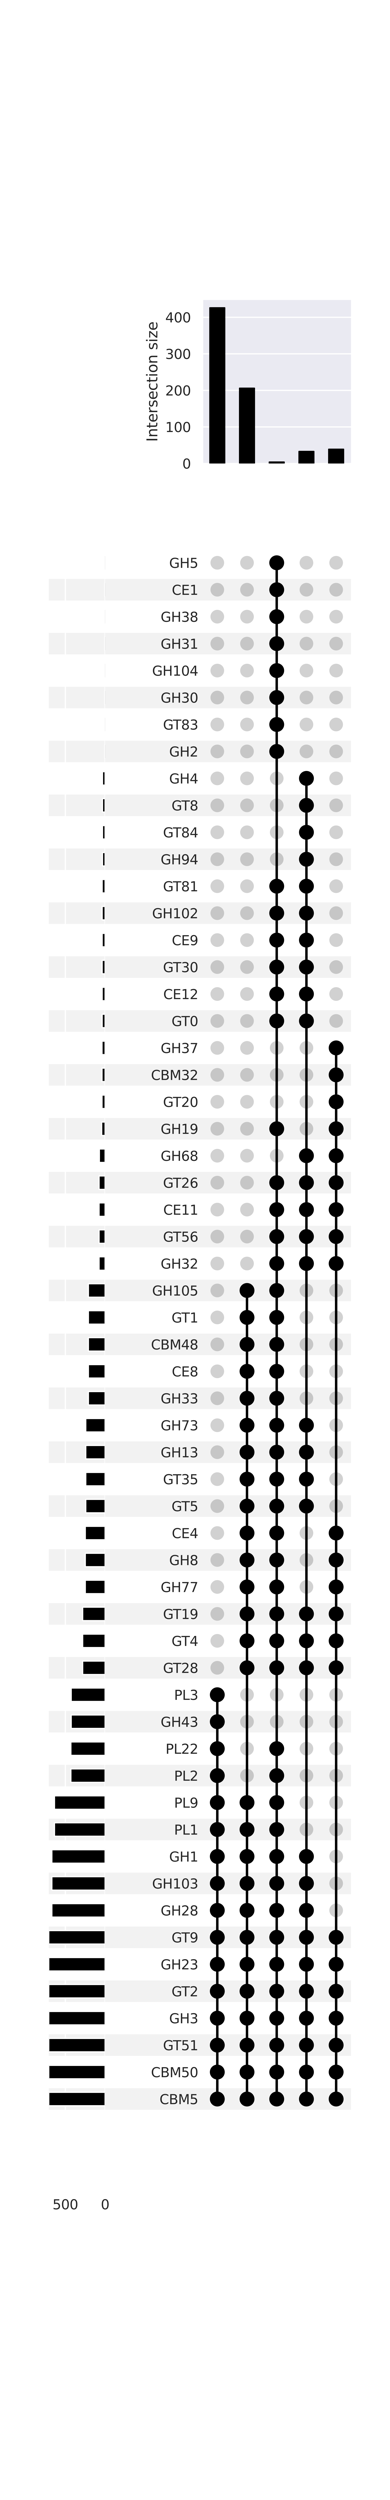 <?xml version="1.0" encoding="utf-8" standalone="no"?>
<!DOCTYPE svg PUBLIC "-//W3C//DTD SVG 1.1//EN"
  "http://www.w3.org/Graphics/SVG/1.1/DTD/svg11.dtd">
<svg height="2048pt" version="1.1" viewBox="0 0 320 2048" width="320pt" xmlns="http://www.w3.org/2000/svg" xmlns:xlink="http://www.w3.org/1999/xlink">
 <defs>
  <style type="text/css">*{stroke-linecap:butt;stroke-linejoin:round;}</style>
 </defs>
 <g id="figure_1">
  <g id="patch_1">
   <path d="M 0 2048 
L 320 2048 
L 320 0 
L 0 0 
z
" style="fill:#ffffff;"/>
  </g>
  <g id="axes_1">
   <g id="patch_2">
    <path clip-path="url(#pc25db4f0b3)" d="M 40 1728.357 
L 288 1728.357 
L 288 1710.694 
L 40 1710.694 
z
" style="fill-opacity:0.051;"/>
   </g>
   <g id="patch_3">
    <path clip-path="url(#pc25db4f0b3)" d="M 40 1684.199 
L 288 1684.199 
L 288 1666.536 
L 40 1666.536 
z
" style="fill-opacity:0.051;"/>
   </g>
   <g id="patch_4">
    <path clip-path="url(#pc25db4f0b3)" d="M 40 1640.041 
L 288 1640.041 
L 288 1622.378 
L 40 1622.378 
z
" style="fill-opacity:0.051;"/>
   </g>
   <g id="patch_5">
    <path clip-path="url(#pc25db4f0b3)" d="M 40 1595.883 
L 288 1595.883 
L 288 1578.22 
L 40 1578.22 
z
" style="fill-opacity:0.051;"/>
   </g>
   <g id="patch_6">
    <path clip-path="url(#pc25db4f0b3)" d="M 40 1551.725 
L 288 1551.725 
L 288 1534.062 
L 40 1534.062 
z
" style="fill-opacity:0.051;"/>
   </g>
   <g id="patch_7">
    <path clip-path="url(#pc25db4f0b3)" d="M 40 1507.568 
L 288 1507.568 
L 288 1489.904 
L 40 1489.904 
z
" style="fill-opacity:0.051;"/>
   </g>
   <g id="patch_8">
    <path clip-path="url(#pc25db4f0b3)" d="M 40 1463.41 
L 288 1463.41 
L 288 1445.746 
L 40 1445.746 
z
" style="fill-opacity:0.051;"/>
   </g>
   <g id="patch_9">
    <path clip-path="url(#pc25db4f0b3)" d="M 40 1419.252 
L 288 1419.252 
L 288 1401.588 
L 40 1401.588 
z
" style="fill-opacity:0.051;"/>
   </g>
   <g id="patch_10">
    <path clip-path="url(#pc25db4f0b3)" d="M 40 1375.094 
L 288 1375.094 
L 288 1357.43 
L 40 1357.43 
z
" style="fill-opacity:0.051;"/>
   </g>
   <g id="patch_11">
    <path clip-path="url(#pc25db4f0b3)" d="M 40 1330.936 
L 288 1330.936 
L 288 1313.272 
L 40 1313.272 
z
" style="fill-opacity:0.051;"/>
   </g>
   <g id="patch_12">
    <path clip-path="url(#pc25db4f0b3)" d="M 40 1286.778 
L 288 1286.778 
L 288 1269.115 
L 40 1269.115 
z
" style="fill-opacity:0.051;"/>
   </g>
   <g id="patch_13">
    <path clip-path="url(#pc25db4f0b3)" d="M 40 1242.62 
L 288 1242.62 
L 288 1224.957 
L 40 1224.957 
z
" style="fill-opacity:0.051;"/>
   </g>
   <g id="patch_14">
    <path clip-path="url(#pc25db4f0b3)" d="M 40 1198.462 
L 288 1198.462 
L 288 1180.799 
L 40 1180.799 
z
" style="fill-opacity:0.051;"/>
   </g>
   <g id="patch_15">
    <path clip-path="url(#pc25db4f0b3)" d="M 40 1154.304 
L 288 1154.304 
L 288 1136.641 
L 40 1136.641 
z
" style="fill-opacity:0.051;"/>
   </g>
   <g id="patch_16">
    <path clip-path="url(#pc25db4f0b3)" d="M 40 1110.146 
L 288 1110.146 
L 288 1092.483 
L 40 1092.483 
z
" style="fill-opacity:0.051;"/>
   </g>
   <g id="patch_17">
    <path clip-path="url(#pc25db4f0b3)" d="M 40 1065.988 
L 288 1065.988 
L 288 1048.325 
L 40 1048.325 
z
" style="fill-opacity:0.051;"/>
   </g>
   <g id="patch_18">
    <path clip-path="url(#pc25db4f0b3)" d="M 40 1021.83 
L 288 1021.83 
L 288 1004.167 
L 40 1004.167 
z
" style="fill-opacity:0.051;"/>
   </g>
   <g id="patch_19">
    <path clip-path="url(#pc25db4f0b3)" d="M 40 977.672 
L 288 977.672 
L 288 960.009 
L 40 960.009 
z
" style="fill-opacity:0.051;"/>
   </g>
   <g id="patch_20">
    <path clip-path="url(#pc25db4f0b3)" d="M 40 933.514 
L 288 933.514 
L 288 915.851 
L 40 915.851 
z
" style="fill-opacity:0.051;"/>
   </g>
   <g id="patch_21">
    <path clip-path="url(#pc25db4f0b3)" d="M 40 889.356 
L 288 889.356 
L 288 871.693 
L 40 871.693 
z
" style="fill-opacity:0.051;"/>
   </g>
   <g id="patch_22">
    <path clip-path="url(#pc25db4f0b3)" d="M 40 845.198 
L 288 845.198 
L 288 827.535 
L 40 827.535 
z
" style="fill-opacity:0.051;"/>
   </g>
   <g id="patch_23">
    <path clip-path="url(#pc25db4f0b3)" d="M 40 801.04 
L 288 801.04 
L 288 783.377 
L 40 783.377 
z
" style="fill-opacity:0.051;"/>
   </g>
   <g id="patch_24">
    <path clip-path="url(#pc25db4f0b3)" d="M 40 756.882 
L 288 756.882 
L 288 739.219 
L 40 739.219 
z
" style="fill-opacity:0.051;"/>
   </g>
   <g id="patch_25">
    <path clip-path="url(#pc25db4f0b3)" d="M 40 712.724 
L 288 712.724 
L 288 695.061 
L 40 695.061 
z
" style="fill-opacity:0.051;"/>
   </g>
   <g id="patch_26">
    <path clip-path="url(#pc25db4f0b3)" d="M 40 668.566 
L 288 668.566 
L 288 650.903 
L 40 650.903 
z
" style="fill-opacity:0.051;"/>
   </g>
   <g id="patch_27">
    <path clip-path="url(#pc25db4f0b3)" d="M 40 624.408 
L 288 624.408 
L 288 606.745 
L 40 606.745 
z
" style="fill-opacity:0.051;"/>
   </g>
   <g id="patch_28">
    <path clip-path="url(#pc25db4f0b3)" d="M 40 580.25 
L 288 580.25 
L 288 562.587 
L 40 562.587 
z
" style="fill-opacity:0.051;"/>
   </g>
   <g id="patch_29">
    <path clip-path="url(#pc25db4f0b3)" d="M 40 536.092 
L 288 536.092 
L 288 518.429 
L 40 518.429 
z
" style="fill-opacity:0.051;"/>
   </g>
   <g id="patch_30">
    <path clip-path="url(#pc25db4f0b3)" d="M 40 491.934 
L 288 491.934 
L 288 474.271 
L 40 474.271 
z
" style="fill-opacity:0.051;"/>
   </g>
   <g id="matplotlib.axis_1"/>
   <g id="matplotlib.axis_2">
    <g id="ytick_1"/>
    <g id="ytick_2"/>
    <g id="ytick_3"/>
    <g id="ytick_4"/>
    <g id="ytick_5"/>
    <g id="ytick_6"/>
    <g id="ytick_7"/>
    <g id="ytick_8"/>
    <g id="ytick_9"/>
    <g id="ytick_10"/>
    <g id="ytick_11"/>
    <g id="ytick_12"/>
    <g id="ytick_13"/>
    <g id="ytick_14"/>
    <g id="ytick_15"/>
    <g id="ytick_16"/>
    <g id="ytick_17"/>
    <g id="ytick_18"/>
    <g id="ytick_19"/>
    <g id="ytick_20"/>
    <g id="ytick_21"/>
    <g id="ytick_22"/>
    <g id="ytick_23"/>
    <g id="ytick_24"/>
    <g id="ytick_25"/>
    <g id="ytick_26"/>
    <g id="ytick_27"/>
    <g id="ytick_28"/>
    <g id="ytick_29"/>
    <g id="ytick_30"/>
    <g id="ytick_31"/>
    <g id="ytick_32"/>
    <g id="ytick_33"/>
    <g id="ytick_34"/>
    <g id="ytick_35"/>
    <g id="ytick_36"/>
    <g id="ytick_37"/>
    <g id="ytick_38"/>
    <g id="ytick_39"/>
    <g id="ytick_40"/>
    <g id="ytick_41"/>
    <g id="ytick_42"/>
    <g id="ytick_43"/>
    <g id="ytick_44"/>
    <g id="ytick_45"/>
    <g id="ytick_46"/>
    <g id="ytick_47"/>
    <g id="ytick_48"/>
    <g id="ytick_49"/>
    <g id="ytick_50"/>
    <g id="ytick_51"/>
    <g id="ytick_52"/>
    <g id="ytick_53"/>
    <g id="ytick_54"/>
    <g id="ytick_55"/>
    <g id="ytick_56"/>
    <g id="ytick_57"/>
    <g id="ytick_58"/>
   </g>
  </g>
  <g id="axes_2">
   <g id="matplotlib.axis_3">
    <g id="ytick_59">
     <g id="text_1">
      <!-- CBM5 -->
      <g style="fill:#262626;" transform="translate(130.884 1723.705)scale(0.11 -0.11)">
       <defs>
        <path d="M 4122 4306 
L 4122 3641 
Q 3803 3938 3442 4084 
Q 3081 4231 2675 4231 
Q 1875 4231 1450 3742 
Q 1025 3253 1025 2328 
Q 1025 1406 1450 917 
Q 1875 428 2675 428 
Q 3081 428 3442 575 
Q 3803 722 4122 1019 
L 4122 359 
Q 3791 134 3420 21 
Q 3050 -91 2638 -91 
Q 1578 -91 968 557 
Q 359 1206 359 2328 
Q 359 3453 968 4101 
Q 1578 4750 2638 4750 
Q 3056 4750 3426 4639 
Q 3797 4528 4122 4306 
z
" id="DejaVuSans-43" transform="scale(0.016)"/>
        <path d="M 1259 2228 
L 1259 519 
L 2272 519 
Q 2781 519 3026 730 
Q 3272 941 3272 1375 
Q 3272 1813 3026 2020 
Q 2781 2228 2272 2228 
L 1259 2228 
z
M 1259 4147 
L 1259 2741 
L 2194 2741 
Q 2656 2741 2882 2914 
Q 3109 3088 3109 3444 
Q 3109 3797 2882 3972 
Q 2656 4147 2194 4147 
L 1259 4147 
z
M 628 4666 
L 2241 4666 
Q 2963 4666 3353 4366 
Q 3744 4066 3744 3513 
Q 3744 3084 3544 2831 
Q 3344 2578 2956 2516 
Q 3422 2416 3680 2098 
Q 3938 1781 3938 1306 
Q 3938 681 3513 340 
Q 3088 0 2303 0 
L 628 0 
L 628 4666 
z
" id="DejaVuSans-42" transform="scale(0.016)"/>
        <path d="M 628 4666 
L 1569 4666 
L 2759 1491 
L 3956 4666 
L 4897 4666 
L 4897 0 
L 4281 0 
L 4281 4097 
L 3078 897 
L 2444 897 
L 1241 4097 
L 1241 0 
L 628 0 
L 628 4666 
z
" id="DejaVuSans-4d" transform="scale(0.016)"/>
        <path d="M 691 4666 
L 3169 4666 
L 3169 4134 
L 1269 4134 
L 1269 2991 
Q 1406 3038 1543 3061 
Q 1681 3084 1819 3084 
Q 2600 3084 3056 2656 
Q 3513 2228 3513 1497 
Q 3513 744 3044 326 
Q 2575 -91 1722 -91 
Q 1428 -91 1123 -41 
Q 819 9 494 109 
L 494 744 
Q 775 591 1075 516 
Q 1375 441 1709 441 
Q 2250 441 2565 725 
Q 2881 1009 2881 1497 
Q 2881 1984 2565 2268 
Q 2250 2553 1709 2553 
Q 1456 2553 1204 2497 
Q 953 2441 691 2322 
L 691 4666 
z
" id="DejaVuSans-35" transform="scale(0.016)"/>
       </defs>
       <use xlink:href="#DejaVuSans-43"/>
       <use x="69.824" xlink:href="#DejaVuSans-42"/>
       <use x="138.428" xlink:href="#DejaVuSans-4d"/>
       <use x="224.707" xlink:href="#DejaVuSans-35"/>
      </g>
     </g>
    </g>
    <g id="ytick_60">
     <g id="text_2">
      <!-- CBM50 -->
      <g style="fill:#262626;" transform="translate(123.885 1701.626)scale(0.11 -0.11)">
       <defs>
        <path d="M 2034 4250 
Q 1547 4250 1301 3770 
Q 1056 3291 1056 2328 
Q 1056 1369 1301 889 
Q 1547 409 2034 409 
Q 2525 409 2770 889 
Q 3016 1369 3016 2328 
Q 3016 3291 2770 3770 
Q 2525 4250 2034 4250 
z
M 2034 4750 
Q 2819 4750 3233 4129 
Q 3647 3509 3647 2328 
Q 3647 1150 3233 529 
Q 2819 -91 2034 -91 
Q 1250 -91 836 529 
Q 422 1150 422 2328 
Q 422 3509 836 4129 
Q 1250 4750 2034 4750 
z
" id="DejaVuSans-30" transform="scale(0.016)"/>
       </defs>
       <use xlink:href="#DejaVuSans-43"/>
       <use x="69.824" xlink:href="#DejaVuSans-42"/>
       <use x="138.428" xlink:href="#DejaVuSans-4d"/>
       <use x="224.707" xlink:href="#DejaVuSans-35"/>
       <use x="288.33" xlink:href="#DejaVuSans-30"/>
      </g>
     </g>
    </g>
    <g id="ytick_61">
     <g id="text_3">
      <!-- GT51 -->
      <g style="fill:#262626;" transform="translate(133.761 1679.547)scale(0.11 -0.11)">
       <defs>
        <path d="M 3809 666 
L 3809 1919 
L 2778 1919 
L 2778 2438 
L 4434 2438 
L 4434 434 
Q 4069 175 3628 42 
Q 3188 -91 2688 -91 
Q 1594 -91 976 548 
Q 359 1188 359 2328 
Q 359 3472 976 4111 
Q 1594 4750 2688 4750 
Q 3144 4750 3555 4637 
Q 3966 4525 4313 4306 
L 4313 3634 
Q 3963 3931 3569 4081 
Q 3175 4231 2741 4231 
Q 1884 4231 1454 3753 
Q 1025 3275 1025 2328 
Q 1025 1384 1454 906 
Q 1884 428 2741 428 
Q 3075 428 3337 486 
Q 3600 544 3809 666 
z
" id="DejaVuSans-47" transform="scale(0.016)"/>
        <path d="M -19 4666 
L 3928 4666 
L 3928 4134 
L 2272 4134 
L 2272 0 
L 1638 0 
L 1638 4134 
L -19 4134 
L -19 4666 
z
" id="DejaVuSans-54" transform="scale(0.016)"/>
        <path d="M 794 531 
L 1825 531 
L 1825 4091 
L 703 3866 
L 703 4441 
L 1819 4666 
L 2450 4666 
L 2450 531 
L 3481 531 
L 3481 0 
L 794 0 
L 794 531 
z
" id="DejaVuSans-31" transform="scale(0.016)"/>
       </defs>
       <use xlink:href="#DejaVuSans-47"/>
       <use x="73.865" xlink:href="#DejaVuSans-54"/>
       <use x="134.949" xlink:href="#DejaVuSans-35"/>
       <use x="198.572" xlink:href="#DejaVuSans-31"/>
      </g>
     </g>
    </g>
    <g id="ytick_62">
     <g id="text_4">
      <!-- GH3 -->
      <g style="fill:#262626;" transform="translate(138.807 1657.468)scale(0.11 -0.11)">
       <defs>
        <path d="M 628 4666 
L 1259 4666 
L 1259 2753 
L 3553 2753 
L 3553 4666 
L 4184 4666 
L 4184 0 
L 3553 0 
L 3553 2222 
L 1259 2222 
L 1259 0 
L 628 0 
L 628 4666 
z
" id="DejaVuSans-48" transform="scale(0.016)"/>
        <path d="M 2597 2516 
Q 3050 2419 3304 2112 
Q 3559 1806 3559 1356 
Q 3559 666 3084 287 
Q 2609 -91 1734 -91 
Q 1441 -91 1130 -33 
Q 819 25 488 141 
L 488 750 
Q 750 597 1062 519 
Q 1375 441 1716 441 
Q 2309 441 2620 675 
Q 2931 909 2931 1356 
Q 2931 1769 2642 2001 
Q 2353 2234 1838 2234 
L 1294 2234 
L 1294 2753 
L 1863 2753 
Q 2328 2753 2575 2939 
Q 2822 3125 2822 3475 
Q 2822 3834 2567 4026 
Q 2313 4219 1838 4219 
Q 1578 4219 1281 4162 
Q 984 4106 628 3988 
L 628 4550 
Q 988 4650 1302 4700 
Q 1616 4750 1894 4750 
Q 2613 4750 3031 4423 
Q 3450 4097 3450 3541 
Q 3450 3153 3228 2886 
Q 3006 2619 2597 2516 
z
" id="DejaVuSans-33" transform="scale(0.016)"/>
       </defs>
       <use xlink:href="#DejaVuSans-47"/>
       <use x="77.49" xlink:href="#DejaVuSans-48"/>
       <use x="152.686" xlink:href="#DejaVuSans-33"/>
      </g>
     </g>
    </g>
    <g id="ytick_63">
     <g id="text_5">
      <!-- GT2 -->
      <g style="fill:#262626;" transform="translate(140.76 1635.389)scale(0.11 -0.11)">
       <defs>
        <path d="M 1228 531 
L 3431 531 
L 3431 0 
L 469 0 
L 469 531 
Q 828 903 1448 1529 
Q 2069 2156 2228 2338 
Q 2531 2678 2651 2914 
Q 2772 3150 2772 3378 
Q 2772 3750 2511 3984 
Q 2250 4219 1831 4219 
Q 1534 4219 1204 4116 
Q 875 4013 500 3803 
L 500 4441 
Q 881 4594 1212 4672 
Q 1544 4750 1819 4750 
Q 2544 4750 2975 4387 
Q 3406 4025 3406 3419 
Q 3406 3131 3298 2873 
Q 3191 2616 2906 2266 
Q 2828 2175 2409 1742 
Q 1991 1309 1228 531 
z
" id="DejaVuSans-32" transform="scale(0.016)"/>
       </defs>
       <use xlink:href="#DejaVuSans-47"/>
       <use x="73.865" xlink:href="#DejaVuSans-54"/>
       <use x="134.949" xlink:href="#DejaVuSans-32"/>
      </g>
     </g>
    </g>
    <g id="ytick_64">
     <g id="text_6">
      <!-- GH23 -->
      <g style="fill:#262626;" transform="translate(131.809 1613.31)scale(0.11 -0.11)">
       <use xlink:href="#DejaVuSans-47"/>
       <use x="77.49" xlink:href="#DejaVuSans-48"/>
       <use x="152.686" xlink:href="#DejaVuSans-32"/>
       <use x="216.309" xlink:href="#DejaVuSans-33"/>
      </g>
     </g>
    </g>
    <g id="ytick_65">
     <g id="text_7">
      <!-- GT9 -->
      <g style="fill:#262626;" transform="translate(140.76 1591.231)scale(0.11 -0.11)">
       <defs>
        <path d="M 703 97 
L 703 672 
Q 941 559 1184 500 
Q 1428 441 1663 441 
Q 2288 441 2617 861 
Q 2947 1281 2994 2138 
Q 2813 1869 2534 1725 
Q 2256 1581 1919 1581 
Q 1219 1581 811 2004 
Q 403 2428 403 3163 
Q 403 3881 828 4315 
Q 1253 4750 1959 4750 
Q 2769 4750 3195 4129 
Q 3622 3509 3622 2328 
Q 3622 1225 3098 567 
Q 2575 -91 1691 -91 
Q 1453 -91 1209 -44 
Q 966 3 703 97 
z
M 1959 2075 
Q 2384 2075 2632 2365 
Q 2881 2656 2881 3163 
Q 2881 3666 2632 3958 
Q 2384 4250 1959 4250 
Q 1534 4250 1286 3958 
Q 1038 3666 1038 3163 
Q 1038 2656 1286 2365 
Q 1534 2075 1959 2075 
z
" id="DejaVuSans-39" transform="scale(0.016)"/>
       </defs>
       <use xlink:href="#DejaVuSans-47"/>
       <use x="73.865" xlink:href="#DejaVuSans-54"/>
       <use x="134.949" xlink:href="#DejaVuSans-39"/>
      </g>
     </g>
    </g>
    <g id="ytick_66">
     <g id="text_8">
      <!-- GH28 -->
      <g style="fill:#262626;" transform="translate(131.809 1569.152)scale(0.11 -0.11)">
       <defs>
        <path d="M 2034 2216 
Q 1584 2216 1326 1975 
Q 1069 1734 1069 1313 
Q 1069 891 1326 650 
Q 1584 409 2034 409 
Q 2484 409 2743 651 
Q 3003 894 3003 1313 
Q 3003 1734 2745 1975 
Q 2488 2216 2034 2216 
z
M 1403 2484 
Q 997 2584 770 2862 
Q 544 3141 544 3541 
Q 544 4100 942 4425 
Q 1341 4750 2034 4750 
Q 2731 4750 3128 4425 
Q 3525 4100 3525 3541 
Q 3525 3141 3298 2862 
Q 3072 2584 2669 2484 
Q 3125 2378 3379 2068 
Q 3634 1759 3634 1313 
Q 3634 634 3220 271 
Q 2806 -91 2034 -91 
Q 1263 -91 848 271 
Q 434 634 434 1313 
Q 434 1759 690 2068 
Q 947 2378 1403 2484 
z
M 1172 3481 
Q 1172 3119 1398 2916 
Q 1625 2713 2034 2713 
Q 2441 2713 2670 2916 
Q 2900 3119 2900 3481 
Q 2900 3844 2670 4047 
Q 2441 4250 2034 4250 
Q 1625 4250 1398 4047 
Q 1172 3844 1172 3481 
z
" id="DejaVuSans-38" transform="scale(0.016)"/>
       </defs>
       <use xlink:href="#DejaVuSans-47"/>
       <use x="77.49" xlink:href="#DejaVuSans-48"/>
       <use x="152.686" xlink:href="#DejaVuSans-32"/>
       <use x="216.309" xlink:href="#DejaVuSans-38"/>
      </g>
     </g>
    </g>
    <g id="ytick_67">
     <g id="text_9">
      <!-- GH103 -->
      <g style="fill:#262626;" transform="translate(124.81 1547.073)scale(0.11 -0.11)">
       <use xlink:href="#DejaVuSans-47"/>
       <use x="77.49" xlink:href="#DejaVuSans-48"/>
       <use x="152.686" xlink:href="#DejaVuSans-31"/>
       <use x="216.309" xlink:href="#DejaVuSans-30"/>
       <use x="279.932" xlink:href="#DejaVuSans-33"/>
      </g>
     </g>
    </g>
    <g id="ytick_68">
     <g id="text_10">
      <!-- GH1 -->
      <g style="fill:#262626;" transform="translate(138.807 1524.994)scale(0.11 -0.11)">
       <use xlink:href="#DejaVuSans-47"/>
       <use x="77.49" xlink:href="#DejaVuSans-48"/>
       <use x="152.686" xlink:href="#DejaVuSans-31"/>
      </g>
     </g>
    </g>
    <g id="ytick_69">
     <g id="text_11">
      <!-- PL1 -->
      <g style="fill:#262626;" transform="translate(142.841 1502.915)scale(0.11 -0.11)">
       <defs>
        <path d="M 1259 4147 
L 1259 2394 
L 2053 2394 
Q 2494 2394 2734 2622 
Q 2975 2850 2975 3272 
Q 2975 3691 2734 3919 
Q 2494 4147 2053 4147 
L 1259 4147 
z
M 628 4666 
L 2053 4666 
Q 2838 4666 3239 4311 
Q 3641 3956 3641 3272 
Q 3641 2581 3239 2228 
Q 2838 1875 2053 1875 
L 1259 1875 
L 1259 0 
L 628 0 
L 628 4666 
z
" id="DejaVuSans-50" transform="scale(0.016)"/>
        <path d="M 628 4666 
L 1259 4666 
L 1259 531 
L 3531 531 
L 3531 0 
L 628 0 
L 628 4666 
z
" id="DejaVuSans-4c" transform="scale(0.016)"/>
       </defs>
       <use xlink:href="#DejaVuSans-50"/>
       <use x="60.303" xlink:href="#DejaVuSans-4c"/>
       <use x="116.016" xlink:href="#DejaVuSans-31"/>
      </g>
     </g>
    </g>
    <g id="ytick_70">
     <g id="text_12">
      <!-- PL9 -->
      <g style="fill:#262626;" transform="translate(142.841 1480.836)scale(0.11 -0.11)">
       <use xlink:href="#DejaVuSans-50"/>
       <use x="60.303" xlink:href="#DejaVuSans-4c"/>
       <use x="116.016" xlink:href="#DejaVuSans-39"/>
      </g>
     </g>
    </g>
    <g id="ytick_71">
     <g id="text_13">
      <!-- PL2 -->
      <g style="fill:#262626;" transform="translate(142.841 1458.757)scale(0.11 -0.11)">
       <use xlink:href="#DejaVuSans-50"/>
       <use x="60.303" xlink:href="#DejaVuSans-4c"/>
       <use x="116.016" xlink:href="#DejaVuSans-32"/>
      </g>
     </g>
    </g>
    <g id="ytick_72">
     <g id="text_14">
      <!-- PL22 -->
      <g style="fill:#262626;" transform="translate(135.842 1436.678)scale(0.11 -0.11)">
       <use xlink:href="#DejaVuSans-50"/>
       <use x="60.303" xlink:href="#DejaVuSans-4c"/>
       <use x="116.016" xlink:href="#DejaVuSans-32"/>
       <use x="179.639" xlink:href="#DejaVuSans-32"/>
      </g>
     </g>
    </g>
    <g id="ytick_73">
     <g id="text_15">
      <!-- GH43 -->
      <g style="fill:#262626;" transform="translate(131.809 1414.599)scale(0.11 -0.11)">
       <defs>
        <path d="M 2419 4116 
L 825 1625 
L 2419 1625 
L 2419 4116 
z
M 2253 4666 
L 3047 4666 
L 3047 1625 
L 3713 1625 
L 3713 1100 
L 3047 1100 
L 3047 0 
L 2419 0 
L 2419 1100 
L 313 1100 
L 313 1709 
L 2253 4666 
z
" id="DejaVuSans-34" transform="scale(0.016)"/>
       </defs>
       <use xlink:href="#DejaVuSans-47"/>
       <use x="77.49" xlink:href="#DejaVuSans-48"/>
       <use x="152.686" xlink:href="#DejaVuSans-34"/>
       <use x="216.309" xlink:href="#DejaVuSans-33"/>
      </g>
     </g>
    </g>
    <g id="ytick_74">
     <g id="text_16">
      <!-- PL3 -->
      <g style="fill:#262626;" transform="translate(142.841 1392.52)scale(0.11 -0.11)">
       <use xlink:href="#DejaVuSans-50"/>
       <use x="60.303" xlink:href="#DejaVuSans-4c"/>
       <use x="116.016" xlink:href="#DejaVuSans-33"/>
      </g>
     </g>
    </g>
    <g id="ytick_75">
     <g id="text_17">
      <!-- GT28 -->
      <g style="fill:#262626;" transform="translate(133.761 1370.441)scale(0.11 -0.11)">
       <use xlink:href="#DejaVuSans-47"/>
       <use x="73.865" xlink:href="#DejaVuSans-54"/>
       <use x="134.949" xlink:href="#DejaVuSans-32"/>
       <use x="198.572" xlink:href="#DejaVuSans-38"/>
      </g>
     </g>
    </g>
    <g id="ytick_76">
     <g id="text_18">
      <!-- GT4 -->
      <g style="fill:#262626;" transform="translate(140.76 1348.362)scale(0.11 -0.11)">
       <use xlink:href="#DejaVuSans-47"/>
       <use x="73.865" xlink:href="#DejaVuSans-54"/>
       <use x="134.949" xlink:href="#DejaVuSans-34"/>
      </g>
     </g>
    </g>
    <g id="ytick_77">
     <g id="text_19">
      <!-- GT19 -->
      <g style="fill:#262626;" transform="translate(133.761 1326.283)scale(0.11 -0.11)">
       <use xlink:href="#DejaVuSans-47"/>
       <use x="73.865" xlink:href="#DejaVuSans-54"/>
       <use x="134.949" xlink:href="#DejaVuSans-31"/>
       <use x="198.572" xlink:href="#DejaVuSans-39"/>
      </g>
     </g>
    </g>
    <g id="ytick_78">
     <g id="text_20">
      <!-- GH77 -->
      <g style="fill:#262626;" transform="translate(131.809 1304.204)scale(0.11 -0.11)">
       <defs>
        <path d="M 525 4666 
L 3525 4666 
L 3525 4397 
L 1831 0 
L 1172 0 
L 2766 4134 
L 525 4134 
L 525 4666 
z
" id="DejaVuSans-37" transform="scale(0.016)"/>
       </defs>
       <use xlink:href="#DejaVuSans-47"/>
       <use x="77.49" xlink:href="#DejaVuSans-48"/>
       <use x="152.686" xlink:href="#DejaVuSans-37"/>
       <use x="216.309" xlink:href="#DejaVuSans-37"/>
      </g>
     </g>
    </g>
    <g id="ytick_79">
     <g id="text_21">
      <!-- GH8 -->
      <g style="fill:#262626;" transform="translate(138.807 1282.125)scale(0.11 -0.11)">
       <use xlink:href="#DejaVuSans-47"/>
       <use x="77.49" xlink:href="#DejaVuSans-48"/>
       <use x="152.686" xlink:href="#DejaVuSans-38"/>
      </g>
     </g>
    </g>
    <g id="ytick_80">
     <g id="text_22">
      <!-- CE4 -->
      <g style="fill:#262626;" transform="translate(140.971 1260.046)scale(0.11 -0.11)">
       <defs>
        <path d="M 628 4666 
L 3578 4666 
L 3578 4134 
L 1259 4134 
L 1259 2753 
L 3481 2753 
L 3481 2222 
L 1259 2222 
L 1259 531 
L 3634 531 
L 3634 0 
L 628 0 
L 628 4666 
z
" id="DejaVuSans-45" transform="scale(0.016)"/>
       </defs>
       <use xlink:href="#DejaVuSans-43"/>
       <use x="69.824" xlink:href="#DejaVuSans-45"/>
       <use x="133.008" xlink:href="#DejaVuSans-34"/>
      </g>
     </g>
    </g>
    <g id="ytick_81">
     <g id="text_23">
      <!-- GT5 -->
      <g style="fill:#262626;" transform="translate(140.76 1237.967)scale(0.11 -0.11)">
       <use xlink:href="#DejaVuSans-47"/>
       <use x="73.865" xlink:href="#DejaVuSans-54"/>
       <use x="134.949" xlink:href="#DejaVuSans-35"/>
      </g>
     </g>
    </g>
    <g id="ytick_82">
     <g id="text_24">
      <!-- GT35 -->
      <g style="fill:#262626;" transform="translate(133.761 1215.888)scale(0.11 -0.11)">
       <use xlink:href="#DejaVuSans-47"/>
       <use x="73.865" xlink:href="#DejaVuSans-54"/>
       <use x="134.949" xlink:href="#DejaVuSans-33"/>
       <use x="198.572" xlink:href="#DejaVuSans-35"/>
      </g>
     </g>
    </g>
    <g id="ytick_83">
     <g id="text_25">
      <!-- GH13 -->
      <g style="fill:#262626;" transform="translate(131.809 1193.809)scale(0.11 -0.11)">
       <use xlink:href="#DejaVuSans-47"/>
       <use x="77.49" xlink:href="#DejaVuSans-48"/>
       <use x="152.686" xlink:href="#DejaVuSans-31"/>
       <use x="216.309" xlink:href="#DejaVuSans-33"/>
      </g>
     </g>
    </g>
    <g id="ytick_84">
     <g id="text_26">
      <!-- GH73 -->
      <g style="fill:#262626;" transform="translate(131.809 1171.73)scale(0.11 -0.11)">
       <use xlink:href="#DejaVuSans-47"/>
       <use x="77.49" xlink:href="#DejaVuSans-48"/>
       <use x="152.686" xlink:href="#DejaVuSans-37"/>
       <use x="216.309" xlink:href="#DejaVuSans-33"/>
      </g>
     </g>
    </g>
    <g id="ytick_85">
     <g id="text_27">
      <!-- GH33 -->
      <g style="fill:#262626;" transform="translate(131.809 1149.651)scale(0.11 -0.11)">
       <use xlink:href="#DejaVuSans-47"/>
       <use x="77.49" xlink:href="#DejaVuSans-48"/>
       <use x="152.686" xlink:href="#DejaVuSans-33"/>
       <use x="216.309" xlink:href="#DejaVuSans-33"/>
      </g>
     </g>
    </g>
    <g id="ytick_86">
     <g id="text_28">
      <!-- CE8 -->
      <g style="fill:#262626;" transform="translate(140.971 1127.572)scale(0.11 -0.11)">
       <use xlink:href="#DejaVuSans-43"/>
       <use x="69.824" xlink:href="#DejaVuSans-45"/>
       <use x="133.008" xlink:href="#DejaVuSans-38"/>
      </g>
     </g>
    </g>
    <g id="ytick_87">
     <g id="text_29">
      <!-- CBM48 -->
      <g style="fill:#262626;" transform="translate(123.885 1105.493)scale(0.11 -0.11)">
       <use xlink:href="#DejaVuSans-43"/>
       <use x="69.824" xlink:href="#DejaVuSans-42"/>
       <use x="138.428" xlink:href="#DejaVuSans-4d"/>
       <use x="224.707" xlink:href="#DejaVuSans-34"/>
       <use x="288.33" xlink:href="#DejaVuSans-38"/>
      </g>
     </g>
    </g>
    <g id="ytick_88">
     <g id="text_30">
      <!-- GT1 -->
      <g style="fill:#262626;" transform="translate(140.76 1083.414)scale(0.11 -0.11)">
       <use xlink:href="#DejaVuSans-47"/>
       <use x="73.865" xlink:href="#DejaVuSans-54"/>
       <use x="134.949" xlink:href="#DejaVuSans-31"/>
      </g>
     </g>
    </g>
    <g id="ytick_89">
     <g id="text_31">
      <!-- GH105 -->
      <g style="fill:#262626;" transform="translate(124.81 1061.335)scale(0.11 -0.11)">
       <use xlink:href="#DejaVuSans-47"/>
       <use x="77.49" xlink:href="#DejaVuSans-48"/>
       <use x="152.686" xlink:href="#DejaVuSans-31"/>
       <use x="216.309" xlink:href="#DejaVuSans-30"/>
       <use x="279.932" xlink:href="#DejaVuSans-35"/>
      </g>
     </g>
    </g>
    <g id="ytick_90">
     <g id="text_32">
      <!-- GH32 -->
      <g style="fill:#262626;" transform="translate(131.809 1039.256)scale(0.11 -0.11)">
       <use xlink:href="#DejaVuSans-47"/>
       <use x="77.49" xlink:href="#DejaVuSans-48"/>
       <use x="152.686" xlink:href="#DejaVuSans-33"/>
       <use x="216.309" xlink:href="#DejaVuSans-32"/>
      </g>
     </g>
    </g>
    <g id="ytick_91">
     <g id="text_33">
      <!-- GT56 -->
      <g style="fill:#262626;" transform="translate(133.761 1017.177)scale(0.11 -0.11)">
       <defs>
        <path d="M 2113 2584 
Q 1688 2584 1439 2293 
Q 1191 2003 1191 1497 
Q 1191 994 1439 701 
Q 1688 409 2113 409 
Q 2538 409 2786 701 
Q 3034 994 3034 1497 
Q 3034 2003 2786 2293 
Q 2538 2584 2113 2584 
z
M 3366 4563 
L 3366 3988 
Q 3128 4100 2886 4159 
Q 2644 4219 2406 4219 
Q 1781 4219 1451 3797 
Q 1122 3375 1075 2522 
Q 1259 2794 1537 2939 
Q 1816 3084 2150 3084 
Q 2853 3084 3261 2657 
Q 3669 2231 3669 1497 
Q 3669 778 3244 343 
Q 2819 -91 2113 -91 
Q 1303 -91 875 529 
Q 447 1150 447 2328 
Q 447 3434 972 4092 
Q 1497 4750 2381 4750 
Q 2619 4750 2861 4703 
Q 3103 4656 3366 4563 
z
" id="DejaVuSans-36" transform="scale(0.016)"/>
       </defs>
       <use xlink:href="#DejaVuSans-47"/>
       <use x="73.865" xlink:href="#DejaVuSans-54"/>
       <use x="134.949" xlink:href="#DejaVuSans-35"/>
       <use x="198.572" xlink:href="#DejaVuSans-36"/>
      </g>
     </g>
    </g>
    <g id="ytick_92">
     <g id="text_34">
      <!-- CE11 -->
      <g style="fill:#262626;" transform="translate(133.972 995.099)scale(0.11 -0.11)">
       <use xlink:href="#DejaVuSans-43"/>
       <use x="69.824" xlink:href="#DejaVuSans-45"/>
       <use x="133.008" xlink:href="#DejaVuSans-31"/>
       <use x="196.631" xlink:href="#DejaVuSans-31"/>
      </g>
     </g>
    </g>
    <g id="ytick_93">
     <g id="text_35">
      <!-- GT26 -->
      <g style="fill:#262626;" transform="translate(133.761 973.02)scale(0.11 -0.11)">
       <use xlink:href="#DejaVuSans-47"/>
       <use x="73.865" xlink:href="#DejaVuSans-54"/>
       <use x="134.949" xlink:href="#DejaVuSans-32"/>
       <use x="198.572" xlink:href="#DejaVuSans-36"/>
      </g>
     </g>
    </g>
    <g id="ytick_94">
     <g id="text_36">
      <!-- GH68 -->
      <g style="fill:#262626;" transform="translate(131.809 950.941)scale(0.11 -0.11)">
       <use xlink:href="#DejaVuSans-47"/>
       <use x="77.49" xlink:href="#DejaVuSans-48"/>
       <use x="152.686" xlink:href="#DejaVuSans-36"/>
       <use x="216.309" xlink:href="#DejaVuSans-38"/>
      </g>
     </g>
    </g>
    <g id="ytick_95">
     <g id="text_37">
      <!-- GH19 -->
      <g style="fill:#262626;" transform="translate(131.809 928.862)scale(0.11 -0.11)">
       <use xlink:href="#DejaVuSans-47"/>
       <use x="77.49" xlink:href="#DejaVuSans-48"/>
       <use x="152.686" xlink:href="#DejaVuSans-31"/>
       <use x="216.309" xlink:href="#DejaVuSans-39"/>
      </g>
     </g>
    </g>
    <g id="ytick_96">
     <g id="text_38">
      <!-- GT20 -->
      <g style="fill:#262626;" transform="translate(133.761 906.783)scale(0.11 -0.11)">
       <use xlink:href="#DejaVuSans-47"/>
       <use x="73.865" xlink:href="#DejaVuSans-54"/>
       <use x="134.949" xlink:href="#DejaVuSans-32"/>
       <use x="198.572" xlink:href="#DejaVuSans-30"/>
      </g>
     </g>
    </g>
    <g id="ytick_97">
     <g id="text_39">
      <!-- CBM32 -->
      <g style="fill:#262626;" transform="translate(123.885 884.704)scale(0.11 -0.11)">
       <use xlink:href="#DejaVuSans-43"/>
       <use x="69.824" xlink:href="#DejaVuSans-42"/>
       <use x="138.428" xlink:href="#DejaVuSans-4d"/>
       <use x="224.707" xlink:href="#DejaVuSans-33"/>
       <use x="288.33" xlink:href="#DejaVuSans-32"/>
      </g>
     </g>
    </g>
    <g id="ytick_98">
     <g id="text_40">
      <!-- GH37 -->
      <g style="fill:#262626;" transform="translate(131.809 862.625)scale(0.11 -0.11)">
       <use xlink:href="#DejaVuSans-47"/>
       <use x="77.49" xlink:href="#DejaVuSans-48"/>
       <use x="152.686" xlink:href="#DejaVuSans-33"/>
       <use x="216.309" xlink:href="#DejaVuSans-37"/>
      </g>
     </g>
    </g>
    <g id="ytick_99">
     <g id="text_41">
      <!-- GT0 -->
      <g style="fill:#262626;" transform="translate(140.76 840.546)scale(0.11 -0.11)">
       <use xlink:href="#DejaVuSans-47"/>
       <use x="73.865" xlink:href="#DejaVuSans-54"/>
       <use x="134.949" xlink:href="#DejaVuSans-30"/>
      </g>
     </g>
    </g>
    <g id="ytick_100">
     <g id="text_42">
      <!-- CE12 -->
      <g style="fill:#262626;" transform="translate(133.972 818.467)scale(0.11 -0.11)">
       <use xlink:href="#DejaVuSans-43"/>
       <use x="69.824" xlink:href="#DejaVuSans-45"/>
       <use x="133.008" xlink:href="#DejaVuSans-31"/>
       <use x="196.631" xlink:href="#DejaVuSans-32"/>
      </g>
     </g>
    </g>
    <g id="ytick_101">
     <g id="text_43">
      <!-- GT30 -->
      <g style="fill:#262626;" transform="translate(133.761 796.388)scale(0.11 -0.11)">
       <use xlink:href="#DejaVuSans-47"/>
       <use x="73.865" xlink:href="#DejaVuSans-54"/>
       <use x="134.949" xlink:href="#DejaVuSans-33"/>
       <use x="198.572" xlink:href="#DejaVuSans-30"/>
      </g>
     </g>
    </g>
    <g id="ytick_102">
     <g id="text_44">
      <!-- CE9 -->
      <g style="fill:#262626;" transform="translate(140.971 774.309)scale(0.11 -0.11)">
       <use xlink:href="#DejaVuSans-43"/>
       <use x="69.824" xlink:href="#DejaVuSans-45"/>
       <use x="133.008" xlink:href="#DejaVuSans-39"/>
      </g>
     </g>
    </g>
    <g id="ytick_103">
     <g id="text_45">
      <!-- GH102 -->
      <g style="fill:#262626;" transform="translate(124.81 752.23)scale(0.11 -0.11)">
       <use xlink:href="#DejaVuSans-47"/>
       <use x="77.49" xlink:href="#DejaVuSans-48"/>
       <use x="152.686" xlink:href="#DejaVuSans-31"/>
       <use x="216.309" xlink:href="#DejaVuSans-30"/>
       <use x="279.932" xlink:href="#DejaVuSans-32"/>
      </g>
     </g>
    </g>
    <g id="ytick_104">
     <g id="text_46">
      <!-- GT81 -->
      <g style="fill:#262626;" transform="translate(133.761 730.151)scale(0.11 -0.11)">
       <use xlink:href="#DejaVuSans-47"/>
       <use x="73.865" xlink:href="#DejaVuSans-54"/>
       <use x="134.949" xlink:href="#DejaVuSans-38"/>
       <use x="198.572" xlink:href="#DejaVuSans-31"/>
      </g>
     </g>
    </g>
    <g id="ytick_105">
     <g id="text_47">
      <!-- GH94 -->
      <g style="fill:#262626;" transform="translate(131.809 708.072)scale(0.11 -0.11)">
       <use xlink:href="#DejaVuSans-47"/>
       <use x="77.49" xlink:href="#DejaVuSans-48"/>
       <use x="152.686" xlink:href="#DejaVuSans-39"/>
       <use x="216.309" xlink:href="#DejaVuSans-34"/>
      </g>
     </g>
    </g>
    <g id="ytick_106">
     <g id="text_48">
      <!-- GT84 -->
      <g style="fill:#262626;" transform="translate(133.761 685.993)scale(0.11 -0.11)">
       <use xlink:href="#DejaVuSans-47"/>
       <use x="73.865" xlink:href="#DejaVuSans-54"/>
       <use x="134.949" xlink:href="#DejaVuSans-38"/>
       <use x="198.572" xlink:href="#DejaVuSans-34"/>
      </g>
     </g>
    </g>
    <g id="ytick_107">
     <g id="text_49">
      <!-- GT8 -->
      <g style="fill:#262626;" transform="translate(140.76 663.914)scale(0.11 -0.11)">
       <use xlink:href="#DejaVuSans-47"/>
       <use x="73.865" xlink:href="#DejaVuSans-54"/>
       <use x="134.949" xlink:href="#DejaVuSans-38"/>
      </g>
     </g>
    </g>
    <g id="ytick_108">
     <g id="text_50">
      <!-- GH4 -->
      <g style="fill:#262626;" transform="translate(138.807 641.835)scale(0.11 -0.11)">
       <use xlink:href="#DejaVuSans-47"/>
       <use x="77.49" xlink:href="#DejaVuSans-48"/>
       <use x="152.686" xlink:href="#DejaVuSans-34"/>
      </g>
     </g>
    </g>
    <g id="ytick_109">
     <g id="text_51">
      <!-- GH2 -->
      <g style="fill:#262626;" transform="translate(138.807 619.756)scale(0.11 -0.11)">
       <use xlink:href="#DejaVuSans-47"/>
       <use x="77.49" xlink:href="#DejaVuSans-48"/>
       <use x="152.686" xlink:href="#DejaVuSans-32"/>
      </g>
     </g>
    </g>
    <g id="ytick_110">
     <g id="text_52">
      <!-- GT83 -->
      <g style="fill:#262626;" transform="translate(133.761 597.677)scale(0.11 -0.11)">
       <use xlink:href="#DejaVuSans-47"/>
       <use x="73.865" xlink:href="#DejaVuSans-54"/>
       <use x="134.949" xlink:href="#DejaVuSans-38"/>
       <use x="198.572" xlink:href="#DejaVuSans-33"/>
      </g>
     </g>
    </g>
    <g id="ytick_111">
     <g id="text_53">
      <!-- GH30 -->
      <g style="fill:#262626;" transform="translate(131.809 575.598)scale(0.11 -0.11)">
       <use xlink:href="#DejaVuSans-47"/>
       <use x="77.49" xlink:href="#DejaVuSans-48"/>
       <use x="152.686" xlink:href="#DejaVuSans-33"/>
       <use x="216.309" xlink:href="#DejaVuSans-30"/>
      </g>
     </g>
    </g>
    <g id="ytick_112">
     <g id="text_54">
      <!-- GH104 -->
      <g style="fill:#262626;" transform="translate(124.81 553.519)scale(0.11 -0.11)">
       <use xlink:href="#DejaVuSans-47"/>
       <use x="77.49" xlink:href="#DejaVuSans-48"/>
       <use x="152.686" xlink:href="#DejaVuSans-31"/>
       <use x="216.309" xlink:href="#DejaVuSans-30"/>
       <use x="279.932" xlink:href="#DejaVuSans-34"/>
      </g>
     </g>
    </g>
    <g id="ytick_113">
     <g id="text_55">
      <!-- GH31 -->
      <g style="fill:#262626;" transform="translate(131.809 531.44)scale(0.11 -0.11)">
       <use xlink:href="#DejaVuSans-47"/>
       <use x="77.49" xlink:href="#DejaVuSans-48"/>
       <use x="152.686" xlink:href="#DejaVuSans-33"/>
       <use x="216.309" xlink:href="#DejaVuSans-31"/>
      </g>
     </g>
    </g>
    <g id="ytick_114">
     <g id="text_56">
      <!-- GH38 -->
      <g style="fill:#262626;" transform="translate(131.809 509.361)scale(0.11 -0.11)">
       <use xlink:href="#DejaVuSans-47"/>
       <use x="77.49" xlink:href="#DejaVuSans-48"/>
       <use x="152.686" xlink:href="#DejaVuSans-33"/>
       <use x="216.309" xlink:href="#DejaVuSans-38"/>
      </g>
     </g>
    </g>
    <g id="ytick_115">
     <g id="text_57">
      <!-- CE1 -->
      <g style="fill:#262626;" transform="translate(140.971 487.282)scale(0.11 -0.11)">
       <use xlink:href="#DejaVuSans-43"/>
       <use x="69.824" xlink:href="#DejaVuSans-45"/>
       <use x="133.008" xlink:href="#DejaVuSans-31"/>
      </g>
     </g>
    </g>
    <g id="ytick_116">
     <g id="text_58">
      <!-- GH5 -->
      <g style="fill:#262626;" transform="translate(138.807 465.203)scale(0.11 -0.11)">
       <use xlink:href="#DejaVuSans-47"/>
       <use x="77.49" xlink:href="#DejaVuSans-48"/>
       <use x="152.686" xlink:href="#DejaVuSans-35"/>
      </g>
     </g>
    </g>
   </g>
   <g id="LineCollection_1">
    <path clip-path="url(#p7d47c5702a)" d="M 178.292 1719.526 
L 178.292 1388.341 
" style="fill:none;stroke:#000000;stroke-width:2;"/>
    <path clip-path="url(#p7d47c5702a)" d="M 202.671 1719.526 
L 202.671 1057.156 
" style="fill:none;stroke:#000000;stroke-width:2;"/>
    <path clip-path="url(#p7d47c5702a)" d="M 227.051 1719.526 
L 227.051 461.024 
" style="fill:none;stroke:#000000;stroke-width:2;"/>
    <path clip-path="url(#p7d47c5702a)" d="M 251.431 1719.526 
L 251.431 637.656 
" style="fill:none;stroke:#000000;stroke-width:2;"/>
    <path clip-path="url(#p7d47c5702a)" d="M 275.81 1719.526 
L 275.81 858.445 
" style="fill:none;stroke:#000000;stroke-width:2;"/>
   </g>
   <g id="PathCollection_1">
    <defs>
     <path d="M 0 5.6 
C 1.485 5.6 2.91 5.01 3.96 3.96 
C 5.01 2.91 5.6 1.485 5.6 -0 
C 5.6 -1.485 5.01 -2.91 3.96 -3.96 
C 2.91 -5.01 1.485 -5.6 0 -5.6 
C -1.485 -5.6 -2.91 -5.01 -3.96 -3.96 
C -5.01 -2.91 -5.6 -1.485 -5.6 0 
C -5.6 1.485 -5.01 2.91 -3.96 3.96 
C -2.91 5.01 -1.485 5.6 0 5.6 
z
" id="C0_0_22c73fb633"/>
    </defs>
    <g clip-path="url(#p7d47c5702a)">
     <use style="stroke:#000000;" x="178.292" xlink:href="#C0_0_22c73fb633" y="1719.526"/>
    </g>
    <g clip-path="url(#p7d47c5702a)">
     <use style="stroke:#000000;" x="178.292" xlink:href="#C0_0_22c73fb633" y="1697.447"/>
    </g>
    <g clip-path="url(#p7d47c5702a)">
     <use style="stroke:#000000;" x="178.292" xlink:href="#C0_0_22c73fb633" y="1675.368"/>
    </g>
    <g clip-path="url(#p7d47c5702a)">
     <use style="stroke:#000000;" x="178.292" xlink:href="#C0_0_22c73fb633" y="1653.289"/>
    </g>
    <g clip-path="url(#p7d47c5702a)">
     <use style="stroke:#000000;" x="178.292" xlink:href="#C0_0_22c73fb633" y="1631.21"/>
    </g>
    <g clip-path="url(#p7d47c5702a)">
     <use style="stroke:#000000;" x="178.292" xlink:href="#C0_0_22c73fb633" y="1609.131"/>
    </g>
    <g clip-path="url(#p7d47c5702a)">
     <use style="stroke:#000000;" x="178.292" xlink:href="#C0_0_22c73fb633" y="1587.052"/>
    </g>
    <g clip-path="url(#p7d47c5702a)">
     <use style="stroke:#000000;" x="178.292" xlink:href="#C0_0_22c73fb633" y="1564.973"/>
    </g>
    <g clip-path="url(#p7d47c5702a)">
     <use style="stroke:#000000;" x="178.292" xlink:href="#C0_0_22c73fb633" y="1542.894"/>
    </g>
    <g clip-path="url(#p7d47c5702a)">
     <use style="stroke:#000000;" x="178.292" xlink:href="#C0_0_22c73fb633" y="1520.815"/>
    </g>
    <g clip-path="url(#p7d47c5702a)">
     <use style="stroke:#000000;" x="178.292" xlink:href="#C0_0_22c73fb633" y="1498.736"/>
    </g>
    <g clip-path="url(#p7d47c5702a)">
     <use style="stroke:#000000;" x="178.292" xlink:href="#C0_0_22c73fb633" y="1476.657"/>
    </g>
    <g clip-path="url(#p7d47c5702a)">
     <use style="stroke:#000000;" x="178.292" xlink:href="#C0_0_22c73fb633" y="1454.578"/>
    </g>
    <g clip-path="url(#p7d47c5702a)">
     <use style="stroke:#000000;" x="178.292" xlink:href="#C0_0_22c73fb633" y="1432.499"/>
    </g>
    <g clip-path="url(#p7d47c5702a)">
     <use style="stroke:#000000;" x="178.292" xlink:href="#C0_0_22c73fb633" y="1410.42"/>
    </g>
    <g clip-path="url(#p7d47c5702a)">
     <use style="stroke:#000000;" x="178.292" xlink:href="#C0_0_22c73fb633" y="1388.341"/>
    </g>
    <g clip-path="url(#p7d47c5702a)">
     <use style="fill-opacity:0.18;" x="178.292" xlink:href="#C0_0_22c73fb633" y="1366.262"/>
    </g>
    <g clip-path="url(#p7d47c5702a)">
     <use style="fill-opacity:0.18;" x="178.292" xlink:href="#C0_0_22c73fb633" y="1344.183"/>
    </g>
    <g clip-path="url(#p7d47c5702a)">
     <use style="fill-opacity:0.18;" x="178.292" xlink:href="#C0_0_22c73fb633" y="1322.104"/>
    </g>
    <g clip-path="url(#p7d47c5702a)">
     <use style="fill-opacity:0.18;" x="178.292" xlink:href="#C0_0_22c73fb633" y="1300.025"/>
    </g>
    <g clip-path="url(#p7d47c5702a)">
     <use style="fill-opacity:0.18;" x="178.292" xlink:href="#C0_0_22c73fb633" y="1277.946"/>
    </g>
    <g clip-path="url(#p7d47c5702a)">
     <use style="fill-opacity:0.18;" x="178.292" xlink:href="#C0_0_22c73fb633" y="1255.867"/>
    </g>
    <g clip-path="url(#p7d47c5702a)">
     <use style="fill-opacity:0.18;" x="178.292" xlink:href="#C0_0_22c73fb633" y="1233.788"/>
    </g>
    <g clip-path="url(#p7d47c5702a)">
     <use style="fill-opacity:0.18;" x="178.292" xlink:href="#C0_0_22c73fb633" y="1211.709"/>
    </g>
    <g clip-path="url(#p7d47c5702a)">
     <use style="fill-opacity:0.18;" x="178.292" xlink:href="#C0_0_22c73fb633" y="1189.63"/>
    </g>
    <g clip-path="url(#p7d47c5702a)">
     <use style="fill-opacity:0.18;" x="178.292" xlink:href="#C0_0_22c73fb633" y="1167.551"/>
    </g>
    <g clip-path="url(#p7d47c5702a)">
     <use style="fill-opacity:0.18;" x="178.292" xlink:href="#C0_0_22c73fb633" y="1145.472"/>
    </g>
    <g clip-path="url(#p7d47c5702a)">
     <use style="fill-opacity:0.18;" x="178.292" xlink:href="#C0_0_22c73fb633" y="1123.393"/>
    </g>
    <g clip-path="url(#p7d47c5702a)">
     <use style="fill-opacity:0.18;" x="178.292" xlink:href="#C0_0_22c73fb633" y="1101.314"/>
    </g>
    <g clip-path="url(#p7d47c5702a)">
     <use style="fill-opacity:0.18;" x="178.292" xlink:href="#C0_0_22c73fb633" y="1079.235"/>
    </g>
    <g clip-path="url(#p7d47c5702a)">
     <use style="fill-opacity:0.18;" x="178.292" xlink:href="#C0_0_22c73fb633" y="1057.156"/>
    </g>
    <g clip-path="url(#p7d47c5702a)">
     <use style="fill-opacity:0.18;" x="178.292" xlink:href="#C0_0_22c73fb633" y="1035.077"/>
    </g>
    <g clip-path="url(#p7d47c5702a)">
     <use style="fill-opacity:0.18;" x="178.292" xlink:href="#C0_0_22c73fb633" y="1012.998"/>
    </g>
    <g clip-path="url(#p7d47c5702a)">
     <use style="fill-opacity:0.18;" x="178.292" xlink:href="#C0_0_22c73fb633" y="990.919"/>
    </g>
    <g clip-path="url(#p7d47c5702a)">
     <use style="fill-opacity:0.18;" x="178.292" xlink:href="#C0_0_22c73fb633" y="968.84"/>
    </g>
    <g clip-path="url(#p7d47c5702a)">
     <use style="fill-opacity:0.18;" x="178.292" xlink:href="#C0_0_22c73fb633" y="946.761"/>
    </g>
    <g clip-path="url(#p7d47c5702a)">
     <use style="fill-opacity:0.18;" x="178.292" xlink:href="#C0_0_22c73fb633" y="924.682"/>
    </g>
    <g clip-path="url(#p7d47c5702a)">
     <use style="fill-opacity:0.18;" x="178.292" xlink:href="#C0_0_22c73fb633" y="902.603"/>
    </g>
    <g clip-path="url(#p7d47c5702a)">
     <use style="fill-opacity:0.18;" x="178.292" xlink:href="#C0_0_22c73fb633" y="880.524"/>
    </g>
    <g clip-path="url(#p7d47c5702a)">
     <use style="fill-opacity:0.18;" x="178.292" xlink:href="#C0_0_22c73fb633" y="858.445"/>
    </g>
    <g clip-path="url(#p7d47c5702a)">
     <use style="fill-opacity:0.18;" x="178.292" xlink:href="#C0_0_22c73fb633" y="836.367"/>
    </g>
    <g clip-path="url(#p7d47c5702a)">
     <use style="fill-opacity:0.18;" x="178.292" xlink:href="#C0_0_22c73fb633" y="814.288"/>
    </g>
    <g clip-path="url(#p7d47c5702a)">
     <use style="fill-opacity:0.18;" x="178.292" xlink:href="#C0_0_22c73fb633" y="792.209"/>
    </g>
    <g clip-path="url(#p7d47c5702a)">
     <use style="fill-opacity:0.18;" x="178.292" xlink:href="#C0_0_22c73fb633" y="770.13"/>
    </g>
    <g clip-path="url(#p7d47c5702a)">
     <use style="fill-opacity:0.18;" x="178.292" xlink:href="#C0_0_22c73fb633" y="748.051"/>
    </g>
    <g clip-path="url(#p7d47c5702a)">
     <use style="fill-opacity:0.18;" x="178.292" xlink:href="#C0_0_22c73fb633" y="725.972"/>
    </g>
    <g clip-path="url(#p7d47c5702a)">
     <use style="fill-opacity:0.18;" x="178.292" xlink:href="#C0_0_22c73fb633" y="703.893"/>
    </g>
    <g clip-path="url(#p7d47c5702a)">
     <use style="fill-opacity:0.18;" x="178.292" xlink:href="#C0_0_22c73fb633" y="681.814"/>
    </g>
    <g clip-path="url(#p7d47c5702a)">
     <use style="fill-opacity:0.18;" x="178.292" xlink:href="#C0_0_22c73fb633" y="659.735"/>
    </g>
    <g clip-path="url(#p7d47c5702a)">
     <use style="fill-opacity:0.18;" x="178.292" xlink:href="#C0_0_22c73fb633" y="637.656"/>
    </g>
    <g clip-path="url(#p7d47c5702a)">
     <use style="fill-opacity:0.18;" x="178.292" xlink:href="#C0_0_22c73fb633" y="615.577"/>
    </g>
    <g clip-path="url(#p7d47c5702a)">
     <use style="fill-opacity:0.18;" x="178.292" xlink:href="#C0_0_22c73fb633" y="593.498"/>
    </g>
    <g clip-path="url(#p7d47c5702a)">
     <use style="fill-opacity:0.18;" x="178.292" xlink:href="#C0_0_22c73fb633" y="571.419"/>
    </g>
    <g clip-path="url(#p7d47c5702a)">
     <use style="fill-opacity:0.18;" x="178.292" xlink:href="#C0_0_22c73fb633" y="549.34"/>
    </g>
    <g clip-path="url(#p7d47c5702a)">
     <use style="fill-opacity:0.18;" x="178.292" xlink:href="#C0_0_22c73fb633" y="527.261"/>
    </g>
    <g clip-path="url(#p7d47c5702a)">
     <use style="fill-opacity:0.18;" x="178.292" xlink:href="#C0_0_22c73fb633" y="505.182"/>
    </g>
    <g clip-path="url(#p7d47c5702a)">
     <use style="fill-opacity:0.18;" x="178.292" xlink:href="#C0_0_22c73fb633" y="483.103"/>
    </g>
    <g clip-path="url(#p7d47c5702a)">
     <use style="fill-opacity:0.18;" x="178.292" xlink:href="#C0_0_22c73fb633" y="461.024"/>
    </g>
    <g clip-path="url(#p7d47c5702a)">
     <use style="stroke:#000000;" x="202.671" xlink:href="#C0_0_22c73fb633" y="1719.526"/>
    </g>
    <g clip-path="url(#p7d47c5702a)">
     <use style="stroke:#000000;" x="202.671" xlink:href="#C0_0_22c73fb633" y="1697.447"/>
    </g>
    <g clip-path="url(#p7d47c5702a)">
     <use style="stroke:#000000;" x="202.671" xlink:href="#C0_0_22c73fb633" y="1675.368"/>
    </g>
    <g clip-path="url(#p7d47c5702a)">
     <use style="stroke:#000000;" x="202.671" xlink:href="#C0_0_22c73fb633" y="1653.289"/>
    </g>
    <g clip-path="url(#p7d47c5702a)">
     <use style="stroke:#000000;" x="202.671" xlink:href="#C0_0_22c73fb633" y="1631.21"/>
    </g>
    <g clip-path="url(#p7d47c5702a)">
     <use style="stroke:#000000;" x="202.671" xlink:href="#C0_0_22c73fb633" y="1609.131"/>
    </g>
    <g clip-path="url(#p7d47c5702a)">
     <use style="stroke:#000000;" x="202.671" xlink:href="#C0_0_22c73fb633" y="1587.052"/>
    </g>
    <g clip-path="url(#p7d47c5702a)">
     <use style="stroke:#000000;" x="202.671" xlink:href="#C0_0_22c73fb633" y="1564.973"/>
    </g>
    <g clip-path="url(#p7d47c5702a)">
     <use style="stroke:#000000;" x="202.671" xlink:href="#C0_0_22c73fb633" y="1542.894"/>
    </g>
    <g clip-path="url(#p7d47c5702a)">
     <use style="stroke:#000000;" x="202.671" xlink:href="#C0_0_22c73fb633" y="1520.815"/>
    </g>
    <g clip-path="url(#p7d47c5702a)">
     <use style="stroke:#000000;" x="202.671" xlink:href="#C0_0_22c73fb633" y="1498.736"/>
    </g>
    <g clip-path="url(#p7d47c5702a)">
     <use style="stroke:#000000;" x="202.671" xlink:href="#C0_0_22c73fb633" y="1476.657"/>
    </g>
    <g clip-path="url(#p7d47c5702a)">
     <use style="fill-opacity:0.18;" x="202.671" xlink:href="#C0_0_22c73fb633" y="1454.578"/>
    </g>
    <g clip-path="url(#p7d47c5702a)">
     <use style="fill-opacity:0.18;" x="202.671" xlink:href="#C0_0_22c73fb633" y="1432.499"/>
    </g>
    <g clip-path="url(#p7d47c5702a)">
     <use style="fill-opacity:0.18;" x="202.671" xlink:href="#C0_0_22c73fb633" y="1410.42"/>
    </g>
    <g clip-path="url(#p7d47c5702a)">
     <use style="fill-opacity:0.18;" x="202.671" xlink:href="#C0_0_22c73fb633" y="1388.341"/>
    </g>
    <g clip-path="url(#p7d47c5702a)">
     <use style="stroke:#000000;" x="202.671" xlink:href="#C0_0_22c73fb633" y="1366.262"/>
    </g>
    <g clip-path="url(#p7d47c5702a)">
     <use style="stroke:#000000;" x="202.671" xlink:href="#C0_0_22c73fb633" y="1344.183"/>
    </g>
    <g clip-path="url(#p7d47c5702a)">
     <use style="stroke:#000000;" x="202.671" xlink:href="#C0_0_22c73fb633" y="1322.104"/>
    </g>
    <g clip-path="url(#p7d47c5702a)">
     <use style="stroke:#000000;" x="202.671" xlink:href="#C0_0_22c73fb633" y="1300.025"/>
    </g>
    <g clip-path="url(#p7d47c5702a)">
     <use style="stroke:#000000;" x="202.671" xlink:href="#C0_0_22c73fb633" y="1277.946"/>
    </g>
    <g clip-path="url(#p7d47c5702a)">
     <use style="stroke:#000000;" x="202.671" xlink:href="#C0_0_22c73fb633" y="1255.867"/>
    </g>
    <g clip-path="url(#p7d47c5702a)">
     <use style="stroke:#000000;" x="202.671" xlink:href="#C0_0_22c73fb633" y="1233.788"/>
    </g>
    <g clip-path="url(#p7d47c5702a)">
     <use style="stroke:#000000;" x="202.671" xlink:href="#C0_0_22c73fb633" y="1211.709"/>
    </g>
    <g clip-path="url(#p7d47c5702a)">
     <use style="stroke:#000000;" x="202.671" xlink:href="#C0_0_22c73fb633" y="1189.63"/>
    </g>
    <g clip-path="url(#p7d47c5702a)">
     <use style="stroke:#000000;" x="202.671" xlink:href="#C0_0_22c73fb633" y="1167.551"/>
    </g>
    <g clip-path="url(#p7d47c5702a)">
     <use style="stroke:#000000;" x="202.671" xlink:href="#C0_0_22c73fb633" y="1145.472"/>
    </g>
    <g clip-path="url(#p7d47c5702a)">
     <use style="stroke:#000000;" x="202.671" xlink:href="#C0_0_22c73fb633" y="1123.393"/>
    </g>
    <g clip-path="url(#p7d47c5702a)">
     <use style="stroke:#000000;" x="202.671" xlink:href="#C0_0_22c73fb633" y="1101.314"/>
    </g>
    <g clip-path="url(#p7d47c5702a)">
     <use style="stroke:#000000;" x="202.671" xlink:href="#C0_0_22c73fb633" y="1079.235"/>
    </g>
    <g clip-path="url(#p7d47c5702a)">
     <use style="stroke:#000000;" x="202.671" xlink:href="#C0_0_22c73fb633" y="1057.156"/>
    </g>
    <g clip-path="url(#p7d47c5702a)">
     <use style="fill-opacity:0.18;" x="202.671" xlink:href="#C0_0_22c73fb633" y="1035.077"/>
    </g>
    <g clip-path="url(#p7d47c5702a)">
     <use style="fill-opacity:0.18;" x="202.671" xlink:href="#C0_0_22c73fb633" y="1012.998"/>
    </g>
    <g clip-path="url(#p7d47c5702a)">
     <use style="fill-opacity:0.18;" x="202.671" xlink:href="#C0_0_22c73fb633" y="990.919"/>
    </g>
    <g clip-path="url(#p7d47c5702a)">
     <use style="fill-opacity:0.18;" x="202.671" xlink:href="#C0_0_22c73fb633" y="968.84"/>
    </g>
    <g clip-path="url(#p7d47c5702a)">
     <use style="fill-opacity:0.18;" x="202.671" xlink:href="#C0_0_22c73fb633" y="946.761"/>
    </g>
    <g clip-path="url(#p7d47c5702a)">
     <use style="fill-opacity:0.18;" x="202.671" xlink:href="#C0_0_22c73fb633" y="924.682"/>
    </g>
    <g clip-path="url(#p7d47c5702a)">
     <use style="fill-opacity:0.18;" x="202.671" xlink:href="#C0_0_22c73fb633" y="902.603"/>
    </g>
    <g clip-path="url(#p7d47c5702a)">
     <use style="fill-opacity:0.18;" x="202.671" xlink:href="#C0_0_22c73fb633" y="880.524"/>
    </g>
    <g clip-path="url(#p7d47c5702a)">
     <use style="fill-opacity:0.18;" x="202.671" xlink:href="#C0_0_22c73fb633" y="858.445"/>
    </g>
    <g clip-path="url(#p7d47c5702a)">
     <use style="fill-opacity:0.18;" x="202.671" xlink:href="#C0_0_22c73fb633" y="836.367"/>
    </g>
    <g clip-path="url(#p7d47c5702a)">
     <use style="fill-opacity:0.18;" x="202.671" xlink:href="#C0_0_22c73fb633" y="814.288"/>
    </g>
    <g clip-path="url(#p7d47c5702a)">
     <use style="fill-opacity:0.18;" x="202.671" xlink:href="#C0_0_22c73fb633" y="792.209"/>
    </g>
    <g clip-path="url(#p7d47c5702a)">
     <use style="fill-opacity:0.18;" x="202.671" xlink:href="#C0_0_22c73fb633" y="770.13"/>
    </g>
    <g clip-path="url(#p7d47c5702a)">
     <use style="fill-opacity:0.18;" x="202.671" xlink:href="#C0_0_22c73fb633" y="748.051"/>
    </g>
    <g clip-path="url(#p7d47c5702a)">
     <use style="fill-opacity:0.18;" x="202.671" xlink:href="#C0_0_22c73fb633" y="725.972"/>
    </g>
    <g clip-path="url(#p7d47c5702a)">
     <use style="fill-opacity:0.18;" x="202.671" xlink:href="#C0_0_22c73fb633" y="703.893"/>
    </g>
    <g clip-path="url(#p7d47c5702a)">
     <use style="fill-opacity:0.18;" x="202.671" xlink:href="#C0_0_22c73fb633" y="681.814"/>
    </g>
    <g clip-path="url(#p7d47c5702a)">
     <use style="fill-opacity:0.18;" x="202.671" xlink:href="#C0_0_22c73fb633" y="659.735"/>
    </g>
    <g clip-path="url(#p7d47c5702a)">
     <use style="fill-opacity:0.18;" x="202.671" xlink:href="#C0_0_22c73fb633" y="637.656"/>
    </g>
    <g clip-path="url(#p7d47c5702a)">
     <use style="fill-opacity:0.18;" x="202.671" xlink:href="#C0_0_22c73fb633" y="615.577"/>
    </g>
    <g clip-path="url(#p7d47c5702a)">
     <use style="fill-opacity:0.18;" x="202.671" xlink:href="#C0_0_22c73fb633" y="593.498"/>
    </g>
    <g clip-path="url(#p7d47c5702a)">
     <use style="fill-opacity:0.18;" x="202.671" xlink:href="#C0_0_22c73fb633" y="571.419"/>
    </g>
    <g clip-path="url(#p7d47c5702a)">
     <use style="fill-opacity:0.18;" x="202.671" xlink:href="#C0_0_22c73fb633" y="549.34"/>
    </g>
    <g clip-path="url(#p7d47c5702a)">
     <use style="fill-opacity:0.18;" x="202.671" xlink:href="#C0_0_22c73fb633" y="527.261"/>
    </g>
    <g clip-path="url(#p7d47c5702a)">
     <use style="fill-opacity:0.18;" x="202.671" xlink:href="#C0_0_22c73fb633" y="505.182"/>
    </g>
    <g clip-path="url(#p7d47c5702a)">
     <use style="fill-opacity:0.18;" x="202.671" xlink:href="#C0_0_22c73fb633" y="483.103"/>
    </g>
    <g clip-path="url(#p7d47c5702a)">
     <use style="fill-opacity:0.18;" x="202.671" xlink:href="#C0_0_22c73fb633" y="461.024"/>
    </g>
    <g clip-path="url(#p7d47c5702a)">
     <use style="stroke:#000000;" x="227.051" xlink:href="#C0_0_22c73fb633" y="1719.526"/>
    </g>
    <g clip-path="url(#p7d47c5702a)">
     <use style="stroke:#000000;" x="227.051" xlink:href="#C0_0_22c73fb633" y="1697.447"/>
    </g>
    <g clip-path="url(#p7d47c5702a)">
     <use style="stroke:#000000;" x="227.051" xlink:href="#C0_0_22c73fb633" y="1675.368"/>
    </g>
    <g clip-path="url(#p7d47c5702a)">
     <use style="stroke:#000000;" x="227.051" xlink:href="#C0_0_22c73fb633" y="1653.289"/>
    </g>
    <g clip-path="url(#p7d47c5702a)">
     <use style="stroke:#000000;" x="227.051" xlink:href="#C0_0_22c73fb633" y="1631.21"/>
    </g>
    <g clip-path="url(#p7d47c5702a)">
     <use style="stroke:#000000;" x="227.051" xlink:href="#C0_0_22c73fb633" y="1609.131"/>
    </g>
    <g clip-path="url(#p7d47c5702a)">
     <use style="stroke:#000000;" x="227.051" xlink:href="#C0_0_22c73fb633" y="1587.052"/>
    </g>
    <g clip-path="url(#p7d47c5702a)">
     <use style="stroke:#000000;" x="227.051" xlink:href="#C0_0_22c73fb633" y="1564.973"/>
    </g>
    <g clip-path="url(#p7d47c5702a)">
     <use style="stroke:#000000;" x="227.051" xlink:href="#C0_0_22c73fb633" y="1542.894"/>
    </g>
    <g clip-path="url(#p7d47c5702a)">
     <use style="stroke:#000000;" x="227.051" xlink:href="#C0_0_22c73fb633" y="1520.815"/>
    </g>
    <g clip-path="url(#p7d47c5702a)">
     <use style="stroke:#000000;" x="227.051" xlink:href="#C0_0_22c73fb633" y="1498.736"/>
    </g>
    <g clip-path="url(#p7d47c5702a)">
     <use style="stroke:#000000;" x="227.051" xlink:href="#C0_0_22c73fb633" y="1476.657"/>
    </g>
    <g clip-path="url(#p7d47c5702a)">
     <use style="stroke:#000000;" x="227.051" xlink:href="#C0_0_22c73fb633" y="1454.578"/>
    </g>
    <g clip-path="url(#p7d47c5702a)">
     <use style="stroke:#000000;" x="227.051" xlink:href="#C0_0_22c73fb633" y="1432.499"/>
    </g>
    <g clip-path="url(#p7d47c5702a)">
     <use style="fill-opacity:0.18;" x="227.051" xlink:href="#C0_0_22c73fb633" y="1410.42"/>
    </g>
    <g clip-path="url(#p7d47c5702a)">
     <use style="fill-opacity:0.18;" x="227.051" xlink:href="#C0_0_22c73fb633" y="1388.341"/>
    </g>
    <g clip-path="url(#p7d47c5702a)">
     <use style="stroke:#000000;" x="227.051" xlink:href="#C0_0_22c73fb633" y="1366.262"/>
    </g>
    <g clip-path="url(#p7d47c5702a)">
     <use style="stroke:#000000;" x="227.051" xlink:href="#C0_0_22c73fb633" y="1344.183"/>
    </g>
    <g clip-path="url(#p7d47c5702a)">
     <use style="stroke:#000000;" x="227.051" xlink:href="#C0_0_22c73fb633" y="1322.104"/>
    </g>
    <g clip-path="url(#p7d47c5702a)">
     <use style="stroke:#000000;" x="227.051" xlink:href="#C0_0_22c73fb633" y="1300.025"/>
    </g>
    <g clip-path="url(#p7d47c5702a)">
     <use style="stroke:#000000;" x="227.051" xlink:href="#C0_0_22c73fb633" y="1277.946"/>
    </g>
    <g clip-path="url(#p7d47c5702a)">
     <use style="stroke:#000000;" x="227.051" xlink:href="#C0_0_22c73fb633" y="1255.867"/>
    </g>
    <g clip-path="url(#p7d47c5702a)">
     <use style="stroke:#000000;" x="227.051" xlink:href="#C0_0_22c73fb633" y="1233.788"/>
    </g>
    <g clip-path="url(#p7d47c5702a)">
     <use style="stroke:#000000;" x="227.051" xlink:href="#C0_0_22c73fb633" y="1211.709"/>
    </g>
    <g clip-path="url(#p7d47c5702a)">
     <use style="stroke:#000000;" x="227.051" xlink:href="#C0_0_22c73fb633" y="1189.63"/>
    </g>
    <g clip-path="url(#p7d47c5702a)">
     <use style="stroke:#000000;" x="227.051" xlink:href="#C0_0_22c73fb633" y="1167.551"/>
    </g>
    <g clip-path="url(#p7d47c5702a)">
     <use style="stroke:#000000;" x="227.051" xlink:href="#C0_0_22c73fb633" y="1145.472"/>
    </g>
    <g clip-path="url(#p7d47c5702a)">
     <use style="stroke:#000000;" x="227.051" xlink:href="#C0_0_22c73fb633" y="1123.393"/>
    </g>
    <g clip-path="url(#p7d47c5702a)">
     <use style="stroke:#000000;" x="227.051" xlink:href="#C0_0_22c73fb633" y="1101.314"/>
    </g>
    <g clip-path="url(#p7d47c5702a)">
     <use style="stroke:#000000;" x="227.051" xlink:href="#C0_0_22c73fb633" y="1079.235"/>
    </g>
    <g clip-path="url(#p7d47c5702a)">
     <use style="stroke:#000000;" x="227.051" xlink:href="#C0_0_22c73fb633" y="1057.156"/>
    </g>
    <g clip-path="url(#p7d47c5702a)">
     <use style="stroke:#000000;" x="227.051" xlink:href="#C0_0_22c73fb633" y="1035.077"/>
    </g>
    <g clip-path="url(#p7d47c5702a)">
     <use style="stroke:#000000;" x="227.051" xlink:href="#C0_0_22c73fb633" y="1012.998"/>
    </g>
    <g clip-path="url(#p7d47c5702a)">
     <use style="stroke:#000000;" x="227.051" xlink:href="#C0_0_22c73fb633" y="990.919"/>
    </g>
    <g clip-path="url(#p7d47c5702a)">
     <use style="stroke:#000000;" x="227.051" xlink:href="#C0_0_22c73fb633" y="968.84"/>
    </g>
    <g clip-path="url(#p7d47c5702a)">
     <use style="fill-opacity:0.18;" x="227.051" xlink:href="#C0_0_22c73fb633" y="946.761"/>
    </g>
    <g clip-path="url(#p7d47c5702a)">
     <use style="stroke:#000000;" x="227.051" xlink:href="#C0_0_22c73fb633" y="924.682"/>
    </g>
    <g clip-path="url(#p7d47c5702a)">
     <use style="fill-opacity:0.18;" x="227.051" xlink:href="#C0_0_22c73fb633" y="902.603"/>
    </g>
    <g clip-path="url(#p7d47c5702a)">
     <use style="fill-opacity:0.18;" x="227.051" xlink:href="#C0_0_22c73fb633" y="880.524"/>
    </g>
    <g clip-path="url(#p7d47c5702a)">
     <use style="fill-opacity:0.18;" x="227.051" xlink:href="#C0_0_22c73fb633" y="858.445"/>
    </g>
    <g clip-path="url(#p7d47c5702a)">
     <use style="stroke:#000000;" x="227.051" xlink:href="#C0_0_22c73fb633" y="836.367"/>
    </g>
    <g clip-path="url(#p7d47c5702a)">
     <use style="stroke:#000000;" x="227.051" xlink:href="#C0_0_22c73fb633" y="814.288"/>
    </g>
    <g clip-path="url(#p7d47c5702a)">
     <use style="stroke:#000000;" x="227.051" xlink:href="#C0_0_22c73fb633" y="792.209"/>
    </g>
    <g clip-path="url(#p7d47c5702a)">
     <use style="stroke:#000000;" x="227.051" xlink:href="#C0_0_22c73fb633" y="770.13"/>
    </g>
    <g clip-path="url(#p7d47c5702a)">
     <use style="stroke:#000000;" x="227.051" xlink:href="#C0_0_22c73fb633" y="748.051"/>
    </g>
    <g clip-path="url(#p7d47c5702a)">
     <use style="stroke:#000000;" x="227.051" xlink:href="#C0_0_22c73fb633" y="725.972"/>
    </g>
    <g clip-path="url(#p7d47c5702a)">
     <use style="fill-opacity:0.18;" x="227.051" xlink:href="#C0_0_22c73fb633" y="703.893"/>
    </g>
    <g clip-path="url(#p7d47c5702a)">
     <use style="fill-opacity:0.18;" x="227.051" xlink:href="#C0_0_22c73fb633" y="681.814"/>
    </g>
    <g clip-path="url(#p7d47c5702a)">
     <use style="fill-opacity:0.18;" x="227.051" xlink:href="#C0_0_22c73fb633" y="659.735"/>
    </g>
    <g clip-path="url(#p7d47c5702a)">
     <use style="fill-opacity:0.18;" x="227.051" xlink:href="#C0_0_22c73fb633" y="637.656"/>
    </g>
    <g clip-path="url(#p7d47c5702a)">
     <use style="stroke:#000000;" x="227.051" xlink:href="#C0_0_22c73fb633" y="615.577"/>
    </g>
    <g clip-path="url(#p7d47c5702a)">
     <use style="stroke:#000000;" x="227.051" xlink:href="#C0_0_22c73fb633" y="593.498"/>
    </g>
    <g clip-path="url(#p7d47c5702a)">
     <use style="stroke:#000000;" x="227.051" xlink:href="#C0_0_22c73fb633" y="571.419"/>
    </g>
    <g clip-path="url(#p7d47c5702a)">
     <use style="stroke:#000000;" x="227.051" xlink:href="#C0_0_22c73fb633" y="549.34"/>
    </g>
    <g clip-path="url(#p7d47c5702a)">
     <use style="stroke:#000000;" x="227.051" xlink:href="#C0_0_22c73fb633" y="527.261"/>
    </g>
    <g clip-path="url(#p7d47c5702a)">
     <use style="stroke:#000000;" x="227.051" xlink:href="#C0_0_22c73fb633" y="505.182"/>
    </g>
    <g clip-path="url(#p7d47c5702a)">
     <use style="stroke:#000000;" x="227.051" xlink:href="#C0_0_22c73fb633" y="483.103"/>
    </g>
    <g clip-path="url(#p7d47c5702a)">
     <use style="stroke:#000000;" x="227.051" xlink:href="#C0_0_22c73fb633" y="461.024"/>
    </g>
    <g clip-path="url(#p7d47c5702a)">
     <use style="stroke:#000000;" x="251.431" xlink:href="#C0_0_22c73fb633" y="1719.526"/>
    </g>
    <g clip-path="url(#p7d47c5702a)">
     <use style="stroke:#000000;" x="251.431" xlink:href="#C0_0_22c73fb633" y="1697.447"/>
    </g>
    <g clip-path="url(#p7d47c5702a)">
     <use style="stroke:#000000;" x="251.431" xlink:href="#C0_0_22c73fb633" y="1675.368"/>
    </g>
    <g clip-path="url(#p7d47c5702a)">
     <use style="stroke:#000000;" x="251.431" xlink:href="#C0_0_22c73fb633" y="1653.289"/>
    </g>
    <g clip-path="url(#p7d47c5702a)">
     <use style="stroke:#000000;" x="251.431" xlink:href="#C0_0_22c73fb633" y="1631.21"/>
    </g>
    <g clip-path="url(#p7d47c5702a)">
     <use style="stroke:#000000;" x="251.431" xlink:href="#C0_0_22c73fb633" y="1609.131"/>
    </g>
    <g clip-path="url(#p7d47c5702a)">
     <use style="stroke:#000000;" x="251.431" xlink:href="#C0_0_22c73fb633" y="1587.052"/>
    </g>
    <g clip-path="url(#p7d47c5702a)">
     <use style="stroke:#000000;" x="251.431" xlink:href="#C0_0_22c73fb633" y="1564.973"/>
    </g>
    <g clip-path="url(#p7d47c5702a)">
     <use style="stroke:#000000;" x="251.431" xlink:href="#C0_0_22c73fb633" y="1542.894"/>
    </g>
    <g clip-path="url(#p7d47c5702a)">
     <use style="stroke:#000000;" x="251.431" xlink:href="#C0_0_22c73fb633" y="1520.815"/>
    </g>
    <g clip-path="url(#p7d47c5702a)">
     <use style="fill-opacity:0.18;" x="251.431" xlink:href="#C0_0_22c73fb633" y="1498.736"/>
    </g>
    <g clip-path="url(#p7d47c5702a)">
     <use style="fill-opacity:0.18;" x="251.431" xlink:href="#C0_0_22c73fb633" y="1476.657"/>
    </g>
    <g clip-path="url(#p7d47c5702a)">
     <use style="fill-opacity:0.18;" x="251.431" xlink:href="#C0_0_22c73fb633" y="1454.578"/>
    </g>
    <g clip-path="url(#p7d47c5702a)">
     <use style="fill-opacity:0.18;" x="251.431" xlink:href="#C0_0_22c73fb633" y="1432.499"/>
    </g>
    <g clip-path="url(#p7d47c5702a)">
     <use style="fill-opacity:0.18;" x="251.431" xlink:href="#C0_0_22c73fb633" y="1410.42"/>
    </g>
    <g clip-path="url(#p7d47c5702a)">
     <use style="fill-opacity:0.18;" x="251.431" xlink:href="#C0_0_22c73fb633" y="1388.341"/>
    </g>
    <g clip-path="url(#p7d47c5702a)">
     <use style="stroke:#000000;" x="251.431" xlink:href="#C0_0_22c73fb633" y="1366.262"/>
    </g>
    <g clip-path="url(#p7d47c5702a)">
     <use style="stroke:#000000;" x="251.431" xlink:href="#C0_0_22c73fb633" y="1344.183"/>
    </g>
    <g clip-path="url(#p7d47c5702a)">
     <use style="stroke:#000000;" x="251.431" xlink:href="#C0_0_22c73fb633" y="1322.104"/>
    </g>
    <g clip-path="url(#p7d47c5702a)">
     <use style="fill-opacity:0.18;" x="251.431" xlink:href="#C0_0_22c73fb633" y="1300.025"/>
    </g>
    <g clip-path="url(#p7d47c5702a)">
     <use style="fill-opacity:0.18;" x="251.431" xlink:href="#C0_0_22c73fb633" y="1277.946"/>
    </g>
    <g clip-path="url(#p7d47c5702a)">
     <use style="fill-opacity:0.18;" x="251.431" xlink:href="#C0_0_22c73fb633" y="1255.867"/>
    </g>
    <g clip-path="url(#p7d47c5702a)">
     <use style="stroke:#000000;" x="251.431" xlink:href="#C0_0_22c73fb633" y="1233.788"/>
    </g>
    <g clip-path="url(#p7d47c5702a)">
     <use style="stroke:#000000;" x="251.431" xlink:href="#C0_0_22c73fb633" y="1211.709"/>
    </g>
    <g clip-path="url(#p7d47c5702a)">
     <use style="stroke:#000000;" x="251.431" xlink:href="#C0_0_22c73fb633" y="1189.63"/>
    </g>
    <g clip-path="url(#p7d47c5702a)">
     <use style="stroke:#000000;" x="251.431" xlink:href="#C0_0_22c73fb633" y="1167.551"/>
    </g>
    <g clip-path="url(#p7d47c5702a)">
     <use style="fill-opacity:0.18;" x="251.431" xlink:href="#C0_0_22c73fb633" y="1145.472"/>
    </g>
    <g clip-path="url(#p7d47c5702a)">
     <use style="fill-opacity:0.18;" x="251.431" xlink:href="#C0_0_22c73fb633" y="1123.393"/>
    </g>
    <g clip-path="url(#p7d47c5702a)">
     <use style="fill-opacity:0.18;" x="251.431" xlink:href="#C0_0_22c73fb633" y="1101.314"/>
    </g>
    <g clip-path="url(#p7d47c5702a)">
     <use style="fill-opacity:0.18;" x="251.431" xlink:href="#C0_0_22c73fb633" y="1079.235"/>
    </g>
    <g clip-path="url(#p7d47c5702a)">
     <use style="fill-opacity:0.18;" x="251.431" xlink:href="#C0_0_22c73fb633" y="1057.156"/>
    </g>
    <g clip-path="url(#p7d47c5702a)">
     <use style="stroke:#000000;" x="251.431" xlink:href="#C0_0_22c73fb633" y="1035.077"/>
    </g>
    <g clip-path="url(#p7d47c5702a)">
     <use style="stroke:#000000;" x="251.431" xlink:href="#C0_0_22c73fb633" y="1012.998"/>
    </g>
    <g clip-path="url(#p7d47c5702a)">
     <use style="stroke:#000000;" x="251.431" xlink:href="#C0_0_22c73fb633" y="990.919"/>
    </g>
    <g clip-path="url(#p7d47c5702a)">
     <use style="stroke:#000000;" x="251.431" xlink:href="#C0_0_22c73fb633" y="968.84"/>
    </g>
    <g clip-path="url(#p7d47c5702a)">
     <use style="stroke:#000000;" x="251.431" xlink:href="#C0_0_22c73fb633" y="946.761"/>
    </g>
    <g clip-path="url(#p7d47c5702a)">
     <use style="fill-opacity:0.18;" x="251.431" xlink:href="#C0_0_22c73fb633" y="924.682"/>
    </g>
    <g clip-path="url(#p7d47c5702a)">
     <use style="fill-opacity:0.18;" x="251.431" xlink:href="#C0_0_22c73fb633" y="902.603"/>
    </g>
    <g clip-path="url(#p7d47c5702a)">
     <use style="fill-opacity:0.18;" x="251.431" xlink:href="#C0_0_22c73fb633" y="880.524"/>
    </g>
    <g clip-path="url(#p7d47c5702a)">
     <use style="fill-opacity:0.18;" x="251.431" xlink:href="#C0_0_22c73fb633" y="858.445"/>
    </g>
    <g clip-path="url(#p7d47c5702a)">
     <use style="stroke:#000000;" x="251.431" xlink:href="#C0_0_22c73fb633" y="836.367"/>
    </g>
    <g clip-path="url(#p7d47c5702a)">
     <use style="stroke:#000000;" x="251.431" xlink:href="#C0_0_22c73fb633" y="814.288"/>
    </g>
    <g clip-path="url(#p7d47c5702a)">
     <use style="stroke:#000000;" x="251.431" xlink:href="#C0_0_22c73fb633" y="792.209"/>
    </g>
    <g clip-path="url(#p7d47c5702a)">
     <use style="stroke:#000000;" x="251.431" xlink:href="#C0_0_22c73fb633" y="770.13"/>
    </g>
    <g clip-path="url(#p7d47c5702a)">
     <use style="stroke:#000000;" x="251.431" xlink:href="#C0_0_22c73fb633" y="748.051"/>
    </g>
    <g clip-path="url(#p7d47c5702a)">
     <use style="stroke:#000000;" x="251.431" xlink:href="#C0_0_22c73fb633" y="725.972"/>
    </g>
    <g clip-path="url(#p7d47c5702a)">
     <use style="stroke:#000000;" x="251.431" xlink:href="#C0_0_22c73fb633" y="703.893"/>
    </g>
    <g clip-path="url(#p7d47c5702a)">
     <use style="stroke:#000000;" x="251.431" xlink:href="#C0_0_22c73fb633" y="681.814"/>
    </g>
    <g clip-path="url(#p7d47c5702a)">
     <use style="stroke:#000000;" x="251.431" xlink:href="#C0_0_22c73fb633" y="659.735"/>
    </g>
    <g clip-path="url(#p7d47c5702a)">
     <use style="stroke:#000000;" x="251.431" xlink:href="#C0_0_22c73fb633" y="637.656"/>
    </g>
    <g clip-path="url(#p7d47c5702a)">
     <use style="fill-opacity:0.18;" x="251.431" xlink:href="#C0_0_22c73fb633" y="615.577"/>
    </g>
    <g clip-path="url(#p7d47c5702a)">
     <use style="fill-opacity:0.18;" x="251.431" xlink:href="#C0_0_22c73fb633" y="593.498"/>
    </g>
    <g clip-path="url(#p7d47c5702a)">
     <use style="fill-opacity:0.18;" x="251.431" xlink:href="#C0_0_22c73fb633" y="571.419"/>
    </g>
    <g clip-path="url(#p7d47c5702a)">
     <use style="fill-opacity:0.18;" x="251.431" xlink:href="#C0_0_22c73fb633" y="549.34"/>
    </g>
    <g clip-path="url(#p7d47c5702a)">
     <use style="fill-opacity:0.18;" x="251.431" xlink:href="#C0_0_22c73fb633" y="527.261"/>
    </g>
    <g clip-path="url(#p7d47c5702a)">
     <use style="fill-opacity:0.18;" x="251.431" xlink:href="#C0_0_22c73fb633" y="505.182"/>
    </g>
    <g clip-path="url(#p7d47c5702a)">
     <use style="fill-opacity:0.18;" x="251.431" xlink:href="#C0_0_22c73fb633" y="483.103"/>
    </g>
    <g clip-path="url(#p7d47c5702a)">
     <use style="fill-opacity:0.18;" x="251.431" xlink:href="#C0_0_22c73fb633" y="461.024"/>
    </g>
    <g clip-path="url(#p7d47c5702a)">
     <use style="stroke:#000000;" x="275.81" xlink:href="#C0_0_22c73fb633" y="1719.526"/>
    </g>
    <g clip-path="url(#p7d47c5702a)">
     <use style="stroke:#000000;" x="275.81" xlink:href="#C0_0_22c73fb633" y="1697.447"/>
    </g>
    <g clip-path="url(#p7d47c5702a)">
     <use style="stroke:#000000;" x="275.81" xlink:href="#C0_0_22c73fb633" y="1675.368"/>
    </g>
    <g clip-path="url(#p7d47c5702a)">
     <use style="stroke:#000000;" x="275.81" xlink:href="#C0_0_22c73fb633" y="1653.289"/>
    </g>
    <g clip-path="url(#p7d47c5702a)">
     <use style="stroke:#000000;" x="275.81" xlink:href="#C0_0_22c73fb633" y="1631.21"/>
    </g>
    <g clip-path="url(#p7d47c5702a)">
     <use style="stroke:#000000;" x="275.81" xlink:href="#C0_0_22c73fb633" y="1609.131"/>
    </g>
    <g clip-path="url(#p7d47c5702a)">
     <use style="stroke:#000000;" x="275.81" xlink:href="#C0_0_22c73fb633" y="1587.052"/>
    </g>
    <g clip-path="url(#p7d47c5702a)">
     <use style="fill-opacity:0.18;" x="275.81" xlink:href="#C0_0_22c73fb633" y="1564.973"/>
    </g>
    <g clip-path="url(#p7d47c5702a)">
     <use style="fill-opacity:0.18;" x="275.81" xlink:href="#C0_0_22c73fb633" y="1542.894"/>
    </g>
    <g clip-path="url(#p7d47c5702a)">
     <use style="fill-opacity:0.18;" x="275.81" xlink:href="#C0_0_22c73fb633" y="1520.815"/>
    </g>
    <g clip-path="url(#p7d47c5702a)">
     <use style="fill-opacity:0.18;" x="275.81" xlink:href="#C0_0_22c73fb633" y="1498.736"/>
    </g>
    <g clip-path="url(#p7d47c5702a)">
     <use style="fill-opacity:0.18;" x="275.81" xlink:href="#C0_0_22c73fb633" y="1476.657"/>
    </g>
    <g clip-path="url(#p7d47c5702a)">
     <use style="fill-opacity:0.18;" x="275.81" xlink:href="#C0_0_22c73fb633" y="1454.578"/>
    </g>
    <g clip-path="url(#p7d47c5702a)">
     <use style="fill-opacity:0.18;" x="275.81" xlink:href="#C0_0_22c73fb633" y="1432.499"/>
    </g>
    <g clip-path="url(#p7d47c5702a)">
     <use style="fill-opacity:0.18;" x="275.81" xlink:href="#C0_0_22c73fb633" y="1410.42"/>
    </g>
    <g clip-path="url(#p7d47c5702a)">
     <use style="fill-opacity:0.18;" x="275.81" xlink:href="#C0_0_22c73fb633" y="1388.341"/>
    </g>
    <g clip-path="url(#p7d47c5702a)">
     <use style="stroke:#000000;" x="275.81" xlink:href="#C0_0_22c73fb633" y="1366.262"/>
    </g>
    <g clip-path="url(#p7d47c5702a)">
     <use style="stroke:#000000;" x="275.81" xlink:href="#C0_0_22c73fb633" y="1344.183"/>
    </g>
    <g clip-path="url(#p7d47c5702a)">
     <use style="stroke:#000000;" x="275.81" xlink:href="#C0_0_22c73fb633" y="1322.104"/>
    </g>
    <g clip-path="url(#p7d47c5702a)">
     <use style="stroke:#000000;" x="275.81" xlink:href="#C0_0_22c73fb633" y="1300.025"/>
    </g>
    <g clip-path="url(#p7d47c5702a)">
     <use style="stroke:#000000;" x="275.81" xlink:href="#C0_0_22c73fb633" y="1277.946"/>
    </g>
    <g clip-path="url(#p7d47c5702a)">
     <use style="stroke:#000000;" x="275.81" xlink:href="#C0_0_22c73fb633" y="1255.867"/>
    </g>
    <g clip-path="url(#p7d47c5702a)">
     <use style="fill-opacity:0.18;" x="275.81" xlink:href="#C0_0_22c73fb633" y="1233.788"/>
    </g>
    <g clip-path="url(#p7d47c5702a)">
     <use style="fill-opacity:0.18;" x="275.81" xlink:href="#C0_0_22c73fb633" y="1211.709"/>
    </g>
    <g clip-path="url(#p7d47c5702a)">
     <use style="fill-opacity:0.18;" x="275.81" xlink:href="#C0_0_22c73fb633" y="1189.63"/>
    </g>
    <g clip-path="url(#p7d47c5702a)">
     <use style="fill-opacity:0.18;" x="275.81" xlink:href="#C0_0_22c73fb633" y="1167.551"/>
    </g>
    <g clip-path="url(#p7d47c5702a)">
     <use style="fill-opacity:0.18;" x="275.81" xlink:href="#C0_0_22c73fb633" y="1145.472"/>
    </g>
    <g clip-path="url(#p7d47c5702a)">
     <use style="fill-opacity:0.18;" x="275.81" xlink:href="#C0_0_22c73fb633" y="1123.393"/>
    </g>
    <g clip-path="url(#p7d47c5702a)">
     <use style="fill-opacity:0.18;" x="275.81" xlink:href="#C0_0_22c73fb633" y="1101.314"/>
    </g>
    <g clip-path="url(#p7d47c5702a)">
     <use style="fill-opacity:0.18;" x="275.81" xlink:href="#C0_0_22c73fb633" y="1079.235"/>
    </g>
    <g clip-path="url(#p7d47c5702a)">
     <use style="fill-opacity:0.18;" x="275.81" xlink:href="#C0_0_22c73fb633" y="1057.156"/>
    </g>
    <g clip-path="url(#p7d47c5702a)">
     <use style="stroke:#000000;" x="275.81" xlink:href="#C0_0_22c73fb633" y="1035.077"/>
    </g>
    <g clip-path="url(#p7d47c5702a)">
     <use style="stroke:#000000;" x="275.81" xlink:href="#C0_0_22c73fb633" y="1012.998"/>
    </g>
    <g clip-path="url(#p7d47c5702a)">
     <use style="stroke:#000000;" x="275.81" xlink:href="#C0_0_22c73fb633" y="990.919"/>
    </g>
    <g clip-path="url(#p7d47c5702a)">
     <use style="stroke:#000000;" x="275.81" xlink:href="#C0_0_22c73fb633" y="968.84"/>
    </g>
    <g clip-path="url(#p7d47c5702a)">
     <use style="stroke:#000000;" x="275.81" xlink:href="#C0_0_22c73fb633" y="946.761"/>
    </g>
    <g clip-path="url(#p7d47c5702a)">
     <use style="stroke:#000000;" x="275.81" xlink:href="#C0_0_22c73fb633" y="924.682"/>
    </g>
    <g clip-path="url(#p7d47c5702a)">
     <use style="stroke:#000000;" x="275.81" xlink:href="#C0_0_22c73fb633" y="902.603"/>
    </g>
    <g clip-path="url(#p7d47c5702a)">
     <use style="stroke:#000000;" x="275.81" xlink:href="#C0_0_22c73fb633" y="880.524"/>
    </g>
    <g clip-path="url(#p7d47c5702a)">
     <use style="stroke:#000000;" x="275.81" xlink:href="#C0_0_22c73fb633" y="858.445"/>
    </g>
    <g clip-path="url(#p7d47c5702a)">
     <use style="fill-opacity:0.18;" x="275.81" xlink:href="#C0_0_22c73fb633" y="836.367"/>
    </g>
    <g clip-path="url(#p7d47c5702a)">
     <use style="fill-opacity:0.18;" x="275.81" xlink:href="#C0_0_22c73fb633" y="814.288"/>
    </g>
    <g clip-path="url(#p7d47c5702a)">
     <use style="fill-opacity:0.18;" x="275.81" xlink:href="#C0_0_22c73fb633" y="792.209"/>
    </g>
    <g clip-path="url(#p7d47c5702a)">
     <use style="fill-opacity:0.18;" x="275.81" xlink:href="#C0_0_22c73fb633" y="770.13"/>
    </g>
    <g clip-path="url(#p7d47c5702a)">
     <use style="fill-opacity:0.18;" x="275.81" xlink:href="#C0_0_22c73fb633" y="748.051"/>
    </g>
    <g clip-path="url(#p7d47c5702a)">
     <use style="fill-opacity:0.18;" x="275.81" xlink:href="#C0_0_22c73fb633" y="725.972"/>
    </g>
    <g clip-path="url(#p7d47c5702a)">
     <use style="fill-opacity:0.18;" x="275.81" xlink:href="#C0_0_22c73fb633" y="703.893"/>
    </g>
    <g clip-path="url(#p7d47c5702a)">
     <use style="fill-opacity:0.18;" x="275.81" xlink:href="#C0_0_22c73fb633" y="681.814"/>
    </g>
    <g clip-path="url(#p7d47c5702a)">
     <use style="fill-opacity:0.18;" x="275.81" xlink:href="#C0_0_22c73fb633" y="659.735"/>
    </g>
    <g clip-path="url(#p7d47c5702a)">
     <use style="fill-opacity:0.18;" x="275.81" xlink:href="#C0_0_22c73fb633" y="637.656"/>
    </g>
    <g clip-path="url(#p7d47c5702a)">
     <use style="fill-opacity:0.18;" x="275.81" xlink:href="#C0_0_22c73fb633" y="615.577"/>
    </g>
    <g clip-path="url(#p7d47c5702a)">
     <use style="fill-opacity:0.18;" x="275.81" xlink:href="#C0_0_22c73fb633" y="593.498"/>
    </g>
    <g clip-path="url(#p7d47c5702a)">
     <use style="fill-opacity:0.18;" x="275.81" xlink:href="#C0_0_22c73fb633" y="571.419"/>
    </g>
    <g clip-path="url(#p7d47c5702a)">
     <use style="fill-opacity:0.18;" x="275.81" xlink:href="#C0_0_22c73fb633" y="549.34"/>
    </g>
    <g clip-path="url(#p7d47c5702a)">
     <use style="fill-opacity:0.18;" x="275.81" xlink:href="#C0_0_22c73fb633" y="527.261"/>
    </g>
    <g clip-path="url(#p7d47c5702a)">
     <use style="fill-opacity:0.18;" x="275.81" xlink:href="#C0_0_22c73fb633" y="505.182"/>
    </g>
    <g clip-path="url(#p7d47c5702a)">
     <use style="fill-opacity:0.18;" x="275.81" xlink:href="#C0_0_22c73fb633" y="483.103"/>
    </g>
    <g clip-path="url(#p7d47c5702a)">
     <use style="fill-opacity:0.18;" x="275.81" xlink:href="#C0_0_22c73fb633" y="461.024"/>
    </g>
   </g>
  </g>
  <g id="axes_3">
   <g id="matplotlib.axis_4">
    <g id="xtick_1">
     <g id="line2d_1">
      <path clip-path="url(#pf7b5c444b0)" d="M 86.237 1792 
L 86.237 391.861 
" style="fill:none;stroke:#ffffff;stroke-linecap:round;"/>
     </g>
     <g id="text_59">
      <!-- 0 -->
      <g style="fill:#262626;" transform="translate(82.738 1809.858)scale(0.11 -0.11)">
       <use xlink:href="#DejaVuSans-30"/>
      </g>
     </g>
    </g>
    <g id="xtick_2">
     <g id="line2d_2">
      <path clip-path="url(#pf7b5c444b0)" d="M 53.584 1792 
L 53.584 391.861 
" style="fill:none;stroke:#ffffff;stroke-linecap:round;"/>
     </g>
     <g id="text_60">
      <!-- 500 -->
      <g style="fill:#262626;" transform="translate(43.086 1809.858)scale(0.11 -0.11)">
       <use xlink:href="#DejaVuSans-35"/>
       <use x="63.623" xlink:href="#DejaVuSans-30"/>
       <use x="127.246" xlink:href="#DejaVuSans-30"/>
      </g>
     </g>
    </g>
   </g>
   <g id="patch_31">
    <path clip-path="url(#pf7b5c444b0)" d="M 86.237 1725.045 
L 40 1725.045 
L 40 1714.006 
L 86.237 1714.006 
z
" style="stroke:#ffffff;stroke-linejoin:miter;"/>
   </g>
   <g id="patch_32">
    <path clip-path="url(#pf7b5c444b0)" d="M 86.237 1702.967 
L 40 1702.967 
L 40 1691.927 
L 86.237 1691.927 
z
" style="stroke:#ffffff;stroke-linejoin:miter;"/>
   </g>
   <g id="patch_33">
    <path clip-path="url(#pf7b5c444b0)" d="M 86.237 1680.888 
L 40 1680.888 
L 40 1669.848 
L 86.237 1669.848 
z
" style="stroke:#ffffff;stroke-linejoin:miter;"/>
   </g>
   <g id="patch_34">
    <path clip-path="url(#pf7b5c444b0)" d="M 86.237 1658.809 
L 40 1658.809 
L 40 1647.769 
L 86.237 1647.769 
z
" style="stroke:#ffffff;stroke-linejoin:miter;"/>
   </g>
   <g id="patch_35">
    <path clip-path="url(#pf7b5c444b0)" d="M 86.237 1636.73 
L 40 1636.73 
L 40 1625.69 
L 86.237 1625.69 
z
" style="stroke:#ffffff;stroke-linejoin:miter;"/>
   </g>
   <g id="patch_36">
    <path clip-path="url(#pf7b5c444b0)" d="M 86.237 1614.651 
L 40 1614.651 
L 40 1603.611 
L 86.237 1603.611 
z
" style="stroke:#ffffff;stroke-linejoin:miter;"/>
   </g>
   <g id="patch_37">
    <path clip-path="url(#pf7b5c444b0)" d="M 86.237 1592.572 
L 40 1592.572 
L 40 1581.532 
L 86.237 1581.532 
z
" style="stroke:#ffffff;stroke-linejoin:miter;"/>
   </g>
   <g id="patch_38">
    <path clip-path="url(#pf7b5c444b0)" d="M 86.237 1570.493 
L 42.547 1570.493 
L 42.547 1559.453 
L 86.237 1559.453 
z
" style="stroke:#ffffff;stroke-linejoin:miter;"/>
   </g>
   <g id="patch_39">
    <path clip-path="url(#pf7b5c444b0)" d="M 86.237 1548.414 
L 42.547 1548.414 
L 42.547 1537.374 
L 86.237 1537.374 
z
" style="stroke:#ffffff;stroke-linejoin:miter;"/>
   </g>
   <g id="patch_40">
    <path clip-path="url(#pf7b5c444b0)" d="M 86.237 1526.335 
L 42.547 1526.335 
L 42.547 1515.295 
L 86.237 1515.295 
z
" style="stroke:#ffffff;stroke-linejoin:miter;"/>
   </g>
   <g id="patch_41">
    <path clip-path="url(#pf7b5c444b0)" d="M 86.237 1504.256 
L 44.702 1504.256 
L 44.702 1493.216 
L 86.237 1493.216 
z
" style="stroke:#ffffff;stroke-linejoin:miter;"/>
   </g>
   <g id="patch_42">
    <path clip-path="url(#pf7b5c444b0)" d="M 86.237 1482.177 
L 44.702 1482.177 
L 44.702 1471.137 
L 86.237 1471.137 
z
" style="stroke:#ffffff;stroke-linejoin:miter;"/>
   </g>
   <g id="patch_43">
    <path clip-path="url(#pf7b5c444b0)" d="M 86.237 1460.098 
L 58.155 1460.098 
L 58.155 1449.058 
L 86.237 1449.058 
z
" style="stroke:#ffffff;stroke-linejoin:miter;"/>
   </g>
   <g id="patch_44">
    <path clip-path="url(#pf7b5c444b0)" d="M 86.237 1438.019 
L 58.155 1438.019 
L 58.155 1426.979 
L 86.237 1426.979 
z
" style="stroke:#ffffff;stroke-linejoin:miter;"/>
   </g>
   <g id="patch_45">
    <path clip-path="url(#pf7b5c444b0)" d="M 86.237 1415.94 
L 58.417 1415.94 
L 58.417 1404.9 
L 86.237 1404.9 
z
" style="stroke:#ffffff;stroke-linejoin:miter;"/>
   </g>
   <g id="patch_46">
    <path clip-path="url(#pf7b5c444b0)" d="M 86.237 1393.861 
L 58.417 1393.861 
L 58.417 1382.821 
L 86.237 1382.821 
z
" style="stroke:#ffffff;stroke-linejoin:miter;"/>
   </g>
   <g id="patch_47">
    <path clip-path="url(#pf7b5c444b0)" d="M 86.237 1371.782 
L 67.821 1371.782 
L 67.821 1360.742 
L 86.237 1360.742 
z
" style="stroke:#ffffff;stroke-linejoin:miter;"/>
   </g>
   <g id="patch_48">
    <path clip-path="url(#pf7b5c444b0)" d="M 86.237 1349.703 
L 67.821 1349.703 
L 67.821 1338.663 
L 86.237 1338.663 
z
" style="stroke:#ffffff;stroke-linejoin:miter;"/>
   </g>
   <g id="patch_49">
    <path clip-path="url(#pf7b5c444b0)" d="M 86.237 1327.624 
L 67.821 1327.624 
L 67.821 1316.584 
L 86.237 1316.584 
z
" style="stroke:#ffffff;stroke-linejoin:miter;"/>
   </g>
   <g id="patch_50">
    <path clip-path="url(#pf7b5c444b0)" d="M 86.237 1305.545 
L 69.976 1305.545 
L 69.976 1294.505 
L 86.237 1294.505 
z
" style="stroke:#ffffff;stroke-linejoin:miter;"/>
   </g>
   <g id="patch_51">
    <path clip-path="url(#pf7b5c444b0)" d="M 86.237 1283.466 
L 69.976 1283.466 
L 69.976 1272.426 
L 86.237 1272.426 
z
" style="stroke:#ffffff;stroke-linejoin:miter;"/>
   </g>
   <g id="patch_52">
    <path clip-path="url(#pf7b5c444b0)" d="M 86.237 1261.387 
L 69.976 1261.387 
L 69.976 1250.347 
L 86.237 1250.347 
z
" style="stroke:#ffffff;stroke-linejoin:miter;"/>
   </g>
   <g id="patch_53">
    <path clip-path="url(#pf7b5c444b0)" d="M 86.237 1239.308 
L 70.368 1239.308 
L 70.368 1228.268 
L 86.237 1228.268 
z
" style="stroke:#ffffff;stroke-linejoin:miter;"/>
   </g>
   <g id="patch_54">
    <path clip-path="url(#pf7b5c444b0)" d="M 86.237 1217.229 
L 70.368 1217.229 
L 70.368 1206.189 
L 86.237 1206.189 
z
" style="stroke:#ffffff;stroke-linejoin:miter;"/>
   </g>
   <g id="patch_55">
    <path clip-path="url(#pf7b5c444b0)" d="M 86.237 1195.15 
L 70.368 1195.15 
L 70.368 1184.11 
L 86.237 1184.11 
z
" style="stroke:#ffffff;stroke-linejoin:miter;"/>
   </g>
   <g id="patch_56">
    <path clip-path="url(#pf7b5c444b0)" d="M 86.237 1173.071 
L 70.368 1173.071 
L 70.368 1162.031 
L 86.237 1162.031 
z
" style="stroke:#ffffff;stroke-linejoin:miter;"/>
   </g>
   <g id="patch_57">
    <path clip-path="url(#pf7b5c444b0)" d="M 86.237 1150.992 
L 72.523 1150.992 
L 72.523 1139.952 
L 86.237 1139.952 
z
" style="stroke:#ffffff;stroke-linejoin:miter;"/>
   </g>
   <g id="patch_58">
    <path clip-path="url(#pf7b5c444b0)" d="M 86.237 1128.913 
L 72.523 1128.913 
L 72.523 1117.874 
L 86.237 1117.874 
z
" style="stroke:#ffffff;stroke-linejoin:miter;"/>
   </g>
   <g id="patch_59">
    <path clip-path="url(#pf7b5c444b0)" d="M 86.237 1106.834 
L 72.523 1106.834 
L 72.523 1095.795 
L 86.237 1095.795 
z
" style="stroke:#ffffff;stroke-linejoin:miter;"/>
   </g>
   <g id="patch_60">
    <path clip-path="url(#pf7b5c444b0)" d="M 86.237 1084.755 
L 72.523 1084.755 
L 72.523 1073.716 
L 86.237 1073.716 
z
" style="stroke:#ffffff;stroke-linejoin:miter;"/>
   </g>
   <g id="patch_61">
    <path clip-path="url(#pf7b5c444b0)" d="M 86.237 1062.676 
L 72.523 1062.676 
L 72.523 1051.637 
L 86.237 1051.637 
z
" style="stroke:#ffffff;stroke-linejoin:miter;"/>
   </g>
   <g id="patch_62">
    <path clip-path="url(#pf7b5c444b0)" d="M 86.237 1040.597 
L 81.274 1040.597 
L 81.274 1029.558 
L 86.237 1029.558 
z
" style="stroke:#ffffff;stroke-linejoin:miter;"/>
   </g>
   <g id="patch_63">
    <path clip-path="url(#pf7b5c444b0)" d="M 86.237 1018.518 
L 81.274 1018.518 
L 81.274 1007.479 
L 86.237 1007.479 
z
" style="stroke:#ffffff;stroke-linejoin:miter;"/>
   </g>
   <g id="patch_64">
    <path clip-path="url(#pf7b5c444b0)" d="M 86.237 996.439 
L 81.274 996.439 
L 81.274 985.4 
L 86.237 985.4 
z
" style="stroke:#ffffff;stroke-linejoin:miter;"/>
   </g>
   <g id="patch_65">
    <path clip-path="url(#pf7b5c444b0)" d="M 86.237 974.36 
L 81.274 974.36 
L 81.274 963.321 
L 86.237 963.321 
z
" style="stroke:#ffffff;stroke-linejoin:miter;"/>
   </g>
   <g id="patch_66">
    <path clip-path="url(#pf7b5c444b0)" d="M 86.237 952.281 
L 81.535 952.281 
L 81.535 941.242 
L 86.237 941.242 
z
" style="stroke:#ffffff;stroke-linejoin:miter;"/>
   </g>
   <g id="patch_67">
    <path clip-path="url(#pf7b5c444b0)" d="M 86.237 930.202 
L 83.429 930.202 
L 83.429 919.163 
L 86.237 919.163 
z
" style="stroke:#ffffff;stroke-linejoin:miter;"/>
   </g>
   <g id="patch_68">
    <path clip-path="url(#pf7b5c444b0)" d="M 86.237 908.123 
L 83.69 908.123 
L 83.69 897.084 
L 86.237 897.084 
z
" style="stroke:#ffffff;stroke-linejoin:miter;"/>
   </g>
   <g id="patch_69">
    <path clip-path="url(#pf7b5c444b0)" d="M 86.237 886.044 
L 83.69 886.044 
L 83.69 875.005 
L 86.237 875.005 
z
" style="stroke:#ffffff;stroke-linejoin:miter;"/>
   </g>
   <g id="patch_70">
    <path clip-path="url(#pf7b5c444b0)" d="M 86.237 863.965 
L 83.69 863.965 
L 83.69 852.926 
L 86.237 852.926 
z
" style="stroke:#ffffff;stroke-linejoin:miter;"/>
   </g>
   <g id="patch_71">
    <path clip-path="url(#pf7b5c444b0)" d="M 86.237 841.886 
L 83.821 841.886 
L 83.821 830.847 
L 86.237 830.847 
z
" style="stroke:#ffffff;stroke-linejoin:miter;"/>
   </g>
   <g id="patch_72">
    <path clip-path="url(#pf7b5c444b0)" d="M 86.237 819.807 
L 83.821 819.807 
L 83.821 808.768 
L 86.237 808.768 
z
" style="stroke:#ffffff;stroke-linejoin:miter;"/>
   </g>
   <g id="patch_73">
    <path clip-path="url(#pf7b5c444b0)" d="M 86.237 797.728 
L 83.821 797.728 
L 83.821 786.689 
L 86.237 786.689 
z
" style="stroke:#ffffff;stroke-linejoin:miter;"/>
   </g>
   <g id="patch_74">
    <path clip-path="url(#pf7b5c444b0)" d="M 86.237 775.649 
L 83.821 775.649 
L 83.821 764.61 
L 86.237 764.61 
z
" style="stroke:#ffffff;stroke-linejoin:miter;"/>
   </g>
   <g id="patch_75">
    <path clip-path="url(#pf7b5c444b0)" d="M 86.237 753.57 
L 83.821 753.57 
L 83.821 742.531 
L 86.237 742.531 
z
" style="stroke:#ffffff;stroke-linejoin:miter;"/>
   </g>
   <g id="patch_76">
    <path clip-path="url(#pf7b5c444b0)" d="M 86.237 731.491 
L 83.821 731.491 
L 83.821 720.452 
L 86.237 720.452 
z
" style="stroke:#ffffff;stroke-linejoin:miter;"/>
   </g>
   <g id="patch_77">
    <path clip-path="url(#pf7b5c444b0)" d="M 86.237 709.412 
L 84.082 709.412 
L 84.082 698.373 
L 86.237 698.373 
z
" style="stroke:#ffffff;stroke-linejoin:miter;"/>
   </g>
   <g id="patch_78">
    <path clip-path="url(#pf7b5c444b0)" d="M 86.237 687.333 
L 84.082 687.333 
L 84.082 676.294 
L 86.237 676.294 
z
" style="stroke:#ffffff;stroke-linejoin:miter;"/>
   </g>
   <g id="patch_79">
    <path clip-path="url(#pf7b5c444b0)" d="M 86.237 665.254 
L 84.082 665.254 
L 84.082 654.215 
L 86.237 654.215 
z
" style="stroke:#ffffff;stroke-linejoin:miter;"/>
   </g>
   <g id="patch_80">
    <path clip-path="url(#pf7b5c444b0)" d="M 86.237 643.175 
L 84.082 643.175 
L 84.082 632.136 
L 86.237 632.136 
z
" style="stroke:#ffffff;stroke-linejoin:miter;"/>
   </g>
   <g id="patch_81">
    <path clip-path="url(#pf7b5c444b0)" d="M 86.237 621.096 
L 85.976 621.096 
L 85.976 610.057 
L 86.237 610.057 
z
" style="stroke:#ffffff;stroke-linejoin:miter;"/>
   </g>
   <g id="patch_82">
    <path clip-path="url(#pf7b5c444b0)" d="M 86.237 599.017 
L 85.976 599.017 
L 85.976 587.978 
L 86.237 587.978 
z
" style="stroke:#ffffff;stroke-linejoin:miter;"/>
   </g>
   <g id="patch_83">
    <path clip-path="url(#pf7b5c444b0)" d="M 86.237 576.938 
L 85.976 576.938 
L 85.976 565.899 
L 86.237 565.899 
z
" style="stroke:#ffffff;stroke-linejoin:miter;"/>
   </g>
   <g id="patch_84">
    <path clip-path="url(#pf7b5c444b0)" d="M 86.237 554.859 
L 85.976 554.859 
L 85.976 543.82 
L 86.237 543.82 
z
" style="stroke:#ffffff;stroke-linejoin:miter;"/>
   </g>
   <g id="patch_85">
    <path clip-path="url(#pf7b5c444b0)" d="M 86.237 532.781 
L 85.976 532.781 
L 85.976 521.741 
L 86.237 521.741 
z
" style="stroke:#ffffff;stroke-linejoin:miter;"/>
   </g>
   <g id="patch_86">
    <path clip-path="url(#pf7b5c444b0)" d="M 86.237 510.702 
L 85.976 510.702 
L 85.976 499.662 
L 86.237 499.662 
z
" style="stroke:#ffffff;stroke-linejoin:miter;"/>
   </g>
   <g id="patch_87">
    <path clip-path="url(#pf7b5c444b0)" d="M 86.237 488.623 
L 85.976 488.623 
L 85.976 477.583 
L 86.237 477.583 
z
" style="stroke:#ffffff;stroke-linejoin:miter;"/>
   </g>
   <g id="patch_88">
    <path clip-path="url(#pf7b5c444b0)" d="M 86.237 466.544 
L 85.976 466.544 
L 85.976 455.504 
L 86.237 455.504 
z
" style="stroke:#ffffff;stroke-linejoin:miter;"/>
   </g>
   <g id="patch_89">
    <path d="M 40 1792 
L 86.237 1792 
" style="fill:none;stroke:#ffffff;stroke-linecap:square;stroke-linejoin:miter;stroke-width:1.25;"/>
   </g>
  </g>
  <g id="axes_4">
   <g id="patch_90">
    <path d="M 166.102 379.686 
L 288 379.686 
L 288 245.76 
L 166.102 245.76 
z
" style="fill:#eaeaf2;"/>
   </g>
   <g id="matplotlib.axis_5">
    <g id="ytick_117">
     <g id="line2d_3">
      <path clip-path="url(#p74430481de)" d="M 166.102 379.686 
L 288 379.686 
" style="fill:none;stroke:#ffffff;stroke-linecap:round;"/>
     </g>
     <g id="text_61">
      <!-- 0 -->
      <g style="fill:#262626;" transform="translate(149.603 383.865)scale(0.11 -0.11)">
       <use xlink:href="#DejaVuSans-30"/>
      </g>
     </g>
    </g>
    <g id="ytick_118">
     <g id="line2d_4">
      <path clip-path="url(#p74430481de)" d="M 166.102 349.745 
L 288 349.745 
" style="fill:none;stroke:#ffffff;stroke-linecap:round;"/>
     </g>
     <g id="text_62">
      <!-- 100 -->
      <g style="fill:#262626;" transform="translate(135.605 353.924)scale(0.11 -0.11)">
       <use xlink:href="#DejaVuSans-31"/>
       <use x="63.623" xlink:href="#DejaVuSans-30"/>
       <use x="127.246" xlink:href="#DejaVuSans-30"/>
      </g>
     </g>
    </g>
    <g id="ytick_119">
     <g id="line2d_5">
      <path clip-path="url(#p74430481de)" d="M 166.102 319.804 
L 288 319.804 
" style="fill:none;stroke:#ffffff;stroke-linecap:round;"/>
     </g>
     <g id="text_63">
      <!-- 200 -->
      <g style="fill:#262626;" transform="translate(135.605 323.983)scale(0.11 -0.11)">
       <use xlink:href="#DejaVuSans-32"/>
       <use x="63.623" xlink:href="#DejaVuSans-30"/>
       <use x="127.246" xlink:href="#DejaVuSans-30"/>
      </g>
     </g>
    </g>
    <g id="ytick_120">
     <g id="line2d_6">
      <path clip-path="url(#p74430481de)" d="M 166.102 289.863 
L 288 289.863 
" style="fill:none;stroke:#ffffff;stroke-linecap:round;"/>
     </g>
     <g id="text_64">
      <!-- 300 -->
      <g style="fill:#262626;" transform="translate(135.605 294.042)scale(0.11 -0.11)">
       <use xlink:href="#DejaVuSans-33"/>
       <use x="63.623" xlink:href="#DejaVuSans-30"/>
       <use x="127.246" xlink:href="#DejaVuSans-30"/>
      </g>
     </g>
    </g>
    <g id="ytick_121">
     <g id="line2d_7">
      <path clip-path="url(#p74430481de)" d="M 166.102 259.922 
L 288 259.922 
" style="fill:none;stroke:#ffffff;stroke-linecap:round;"/>
     </g>
     <g id="text_65">
      <!-- 400 -->
      <g style="fill:#262626;" transform="translate(135.605 264.101)scale(0.11 -0.11)">
       <use xlink:href="#DejaVuSans-34"/>
       <use x="63.623" xlink:href="#DejaVuSans-30"/>
       <use x="127.246" xlink:href="#DejaVuSans-30"/>
      </g>
     </g>
    </g>
    <g id="text_66">
     <!-- Intersection size -->
     <g style="fill:#262626;" transform="translate(129.11 361.956)rotate(-90)scale(0.12 -0.12)">
      <defs>
       <path d="M 628 4666 
L 1259 4666 
L 1259 0 
L 628 0 
L 628 4666 
z
" id="DejaVuSans-49" transform="scale(0.016)"/>
       <path d="M 3513 2113 
L 3513 0 
L 2938 0 
L 2938 2094 
Q 2938 2591 2744 2837 
Q 2550 3084 2163 3084 
Q 1697 3084 1428 2787 
Q 1159 2491 1159 1978 
L 1159 0 
L 581 0 
L 581 3500 
L 1159 3500 
L 1159 2956 
Q 1366 3272 1645 3428 
Q 1925 3584 2291 3584 
Q 2894 3584 3203 3211 
Q 3513 2838 3513 2113 
z
" id="DejaVuSans-6e" transform="scale(0.016)"/>
       <path d="M 1172 4494 
L 1172 3500 
L 2356 3500 
L 2356 3053 
L 1172 3053 
L 1172 1153 
Q 1172 725 1289 603 
Q 1406 481 1766 481 
L 2356 481 
L 2356 0 
L 1766 0 
Q 1100 0 847 248 
Q 594 497 594 1153 
L 594 3053 
L 172 3053 
L 172 3500 
L 594 3500 
L 594 4494 
L 1172 4494 
z
" id="DejaVuSans-74" transform="scale(0.016)"/>
       <path d="M 3597 1894 
L 3597 1613 
L 953 1613 
Q 991 1019 1311 708 
Q 1631 397 2203 397 
Q 2534 397 2845 478 
Q 3156 559 3463 722 
L 3463 178 
Q 3153 47 2828 -22 
Q 2503 -91 2169 -91 
Q 1331 -91 842 396 
Q 353 884 353 1716 
Q 353 2575 817 3079 
Q 1281 3584 2069 3584 
Q 2775 3584 3186 3129 
Q 3597 2675 3597 1894 
z
M 3022 2063 
Q 3016 2534 2758 2815 
Q 2500 3097 2075 3097 
Q 1594 3097 1305 2825 
Q 1016 2553 972 2059 
L 3022 2063 
z
" id="DejaVuSans-65" transform="scale(0.016)"/>
       <path d="M 2631 2963 
Q 2534 3019 2420 3045 
Q 2306 3072 2169 3072 
Q 1681 3072 1420 2755 
Q 1159 2438 1159 1844 
L 1159 0 
L 581 0 
L 581 3500 
L 1159 3500 
L 1159 2956 
Q 1341 3275 1631 3429 
Q 1922 3584 2338 3584 
Q 2397 3584 2469 3576 
Q 2541 3569 2628 3553 
L 2631 2963 
z
" id="DejaVuSans-72" transform="scale(0.016)"/>
       <path d="M 2834 3397 
L 2834 2853 
Q 2591 2978 2328 3040 
Q 2066 3103 1784 3103 
Q 1356 3103 1142 2972 
Q 928 2841 928 2578 
Q 928 2378 1081 2264 
Q 1234 2150 1697 2047 
L 1894 2003 
Q 2506 1872 2764 1633 
Q 3022 1394 3022 966 
Q 3022 478 2636 193 
Q 2250 -91 1575 -91 
Q 1294 -91 989 -36 
Q 684 19 347 128 
L 347 722 
Q 666 556 975 473 
Q 1284 391 1588 391 
Q 1994 391 2212 530 
Q 2431 669 2431 922 
Q 2431 1156 2273 1281 
Q 2116 1406 1581 1522 
L 1381 1569 
Q 847 1681 609 1914 
Q 372 2147 372 2553 
Q 372 3047 722 3315 
Q 1072 3584 1716 3584 
Q 2034 3584 2315 3537 
Q 2597 3491 2834 3397 
z
" id="DejaVuSans-73" transform="scale(0.016)"/>
       <path d="M 3122 3366 
L 3122 2828 
Q 2878 2963 2633 3030 
Q 2388 3097 2138 3097 
Q 1578 3097 1268 2742 
Q 959 2388 959 1747 
Q 959 1106 1268 751 
Q 1578 397 2138 397 
Q 2388 397 2633 464 
Q 2878 531 3122 666 
L 3122 134 
Q 2881 22 2623 -34 
Q 2366 -91 2075 -91 
Q 1284 -91 818 406 
Q 353 903 353 1747 
Q 353 2603 823 3093 
Q 1294 3584 2113 3584 
Q 2378 3584 2631 3529 
Q 2884 3475 3122 3366 
z
" id="DejaVuSans-63" transform="scale(0.016)"/>
       <path d="M 603 3500 
L 1178 3500 
L 1178 0 
L 603 0 
L 603 3500 
z
M 603 4863 
L 1178 4863 
L 1178 4134 
L 603 4134 
L 603 4863 
z
" id="DejaVuSans-69" transform="scale(0.016)"/>
       <path d="M 1959 3097 
Q 1497 3097 1228 2736 
Q 959 2375 959 1747 
Q 959 1119 1226 758 
Q 1494 397 1959 397 
Q 2419 397 2687 759 
Q 2956 1122 2956 1747 
Q 2956 2369 2687 2733 
Q 2419 3097 1959 3097 
z
M 1959 3584 
Q 2709 3584 3137 3096 
Q 3566 2609 3566 1747 
Q 3566 888 3137 398 
Q 2709 -91 1959 -91 
Q 1206 -91 779 398 
Q 353 888 353 1747 
Q 353 2609 779 3096 
Q 1206 3584 1959 3584 
z
" id="DejaVuSans-6f" transform="scale(0.016)"/>
       <path id="DejaVuSans-20" transform="scale(0.016)"/>
       <path d="M 353 3500 
L 3084 3500 
L 3084 2975 
L 922 459 
L 3084 459 
L 3084 0 
L 275 0 
L 275 525 
L 2438 3041 
L 353 3041 
L 353 3500 
z
" id="DejaVuSans-7a" transform="scale(0.016)"/>
      </defs>
      <use xlink:href="#DejaVuSans-49"/>
      <use x="29.492" xlink:href="#DejaVuSans-6e"/>
      <use x="92.871" xlink:href="#DejaVuSans-74"/>
      <use x="132.08" xlink:href="#DejaVuSans-65"/>
      <use x="193.604" xlink:href="#DejaVuSans-72"/>
      <use x="234.717" xlink:href="#DejaVuSans-73"/>
      <use x="286.816" xlink:href="#DejaVuSans-65"/>
      <use x="348.34" xlink:href="#DejaVuSans-63"/>
      <use x="403.32" xlink:href="#DejaVuSans-74"/>
      <use x="442.529" xlink:href="#DejaVuSans-69"/>
      <use x="470.312" xlink:href="#DejaVuSans-6f"/>
      <use x="531.494" xlink:href="#DejaVuSans-6e"/>
      <use x="594.873" xlink:href="#DejaVuSans-20"/>
      <use x="626.66" xlink:href="#DejaVuSans-73"/>
      <use x="678.76" xlink:href="#DejaVuSans-69"/>
      <use x="706.543" xlink:href="#DejaVuSans-7a"/>
      <use x="759.033" xlink:href="#DejaVuSans-65"/>
     </g>
    </g>
   </g>
   <g id="patch_91">
    <path d="M 166.102 379.686 
L 166.102 245.76 
" style="fill:none;stroke:#ffffff;stroke-linecap:square;stroke-linejoin:miter;stroke-width:1.25;"/>
   </g>
   <g id="patch_92">
    <path clip-path="url(#p74430481de)" d="M 172.197 379.686 
L 184.386 379.686 
L 184.386 252.137 
L 172.197 252.137 
z
" style="stroke:#000000;stroke-linejoin:miter;"/>
   </g>
   <g id="patch_93">
    <path clip-path="url(#p74430481de)" d="M 196.576 379.686 
L 208.766 379.686 
L 208.766 318.008 
L 196.576 318.008 
z
" style="stroke:#000000;stroke-linejoin:miter;"/>
   </g>
   <g id="patch_94">
    <path clip-path="url(#p74430481de)" d="M 220.956 379.686 
L 233.146 379.686 
L 233.146 378.489 
L 220.956 378.489 
z
" style="stroke:#000000;stroke-linejoin:miter;"/>
   </g>
   <g id="patch_95">
    <path clip-path="url(#p74430481de)" d="M 245.336 379.686 
L 257.525 379.686 
L 257.525 369.806 
L 245.336 369.806 
z
" style="stroke:#000000;stroke-linejoin:miter;"/>
   </g>
   <g id="patch_96">
    <path clip-path="url(#p74430481de)" d="M 269.715 379.686 
L 281.905 379.686 
L 281.905 368.009 
L 269.715 368.009 
z
" style="stroke:#000000;stroke-linejoin:miter;"/>
   </g>
  </g>
 </g>
 <defs>
  <clipPath id="pc25db4f0b3">
   <rect height="1400.139" width="248" x="40" y="391.861"/>
  </clipPath>
  <clipPath id="p7d47c5702a">
   <rect height="1400.139" width="121.898" x="166.102" y="391.861"/>
  </clipPath>
  <clipPath id="pf7b5c444b0">
   <rect height="1400.139" width="46.237" x="40" y="391.861"/>
  </clipPath>
  <clipPath id="p74430481de">
   <rect height="133.926" width="121.898" x="166.102" y="245.76"/>
  </clipPath>
 </defs>
</svg>

